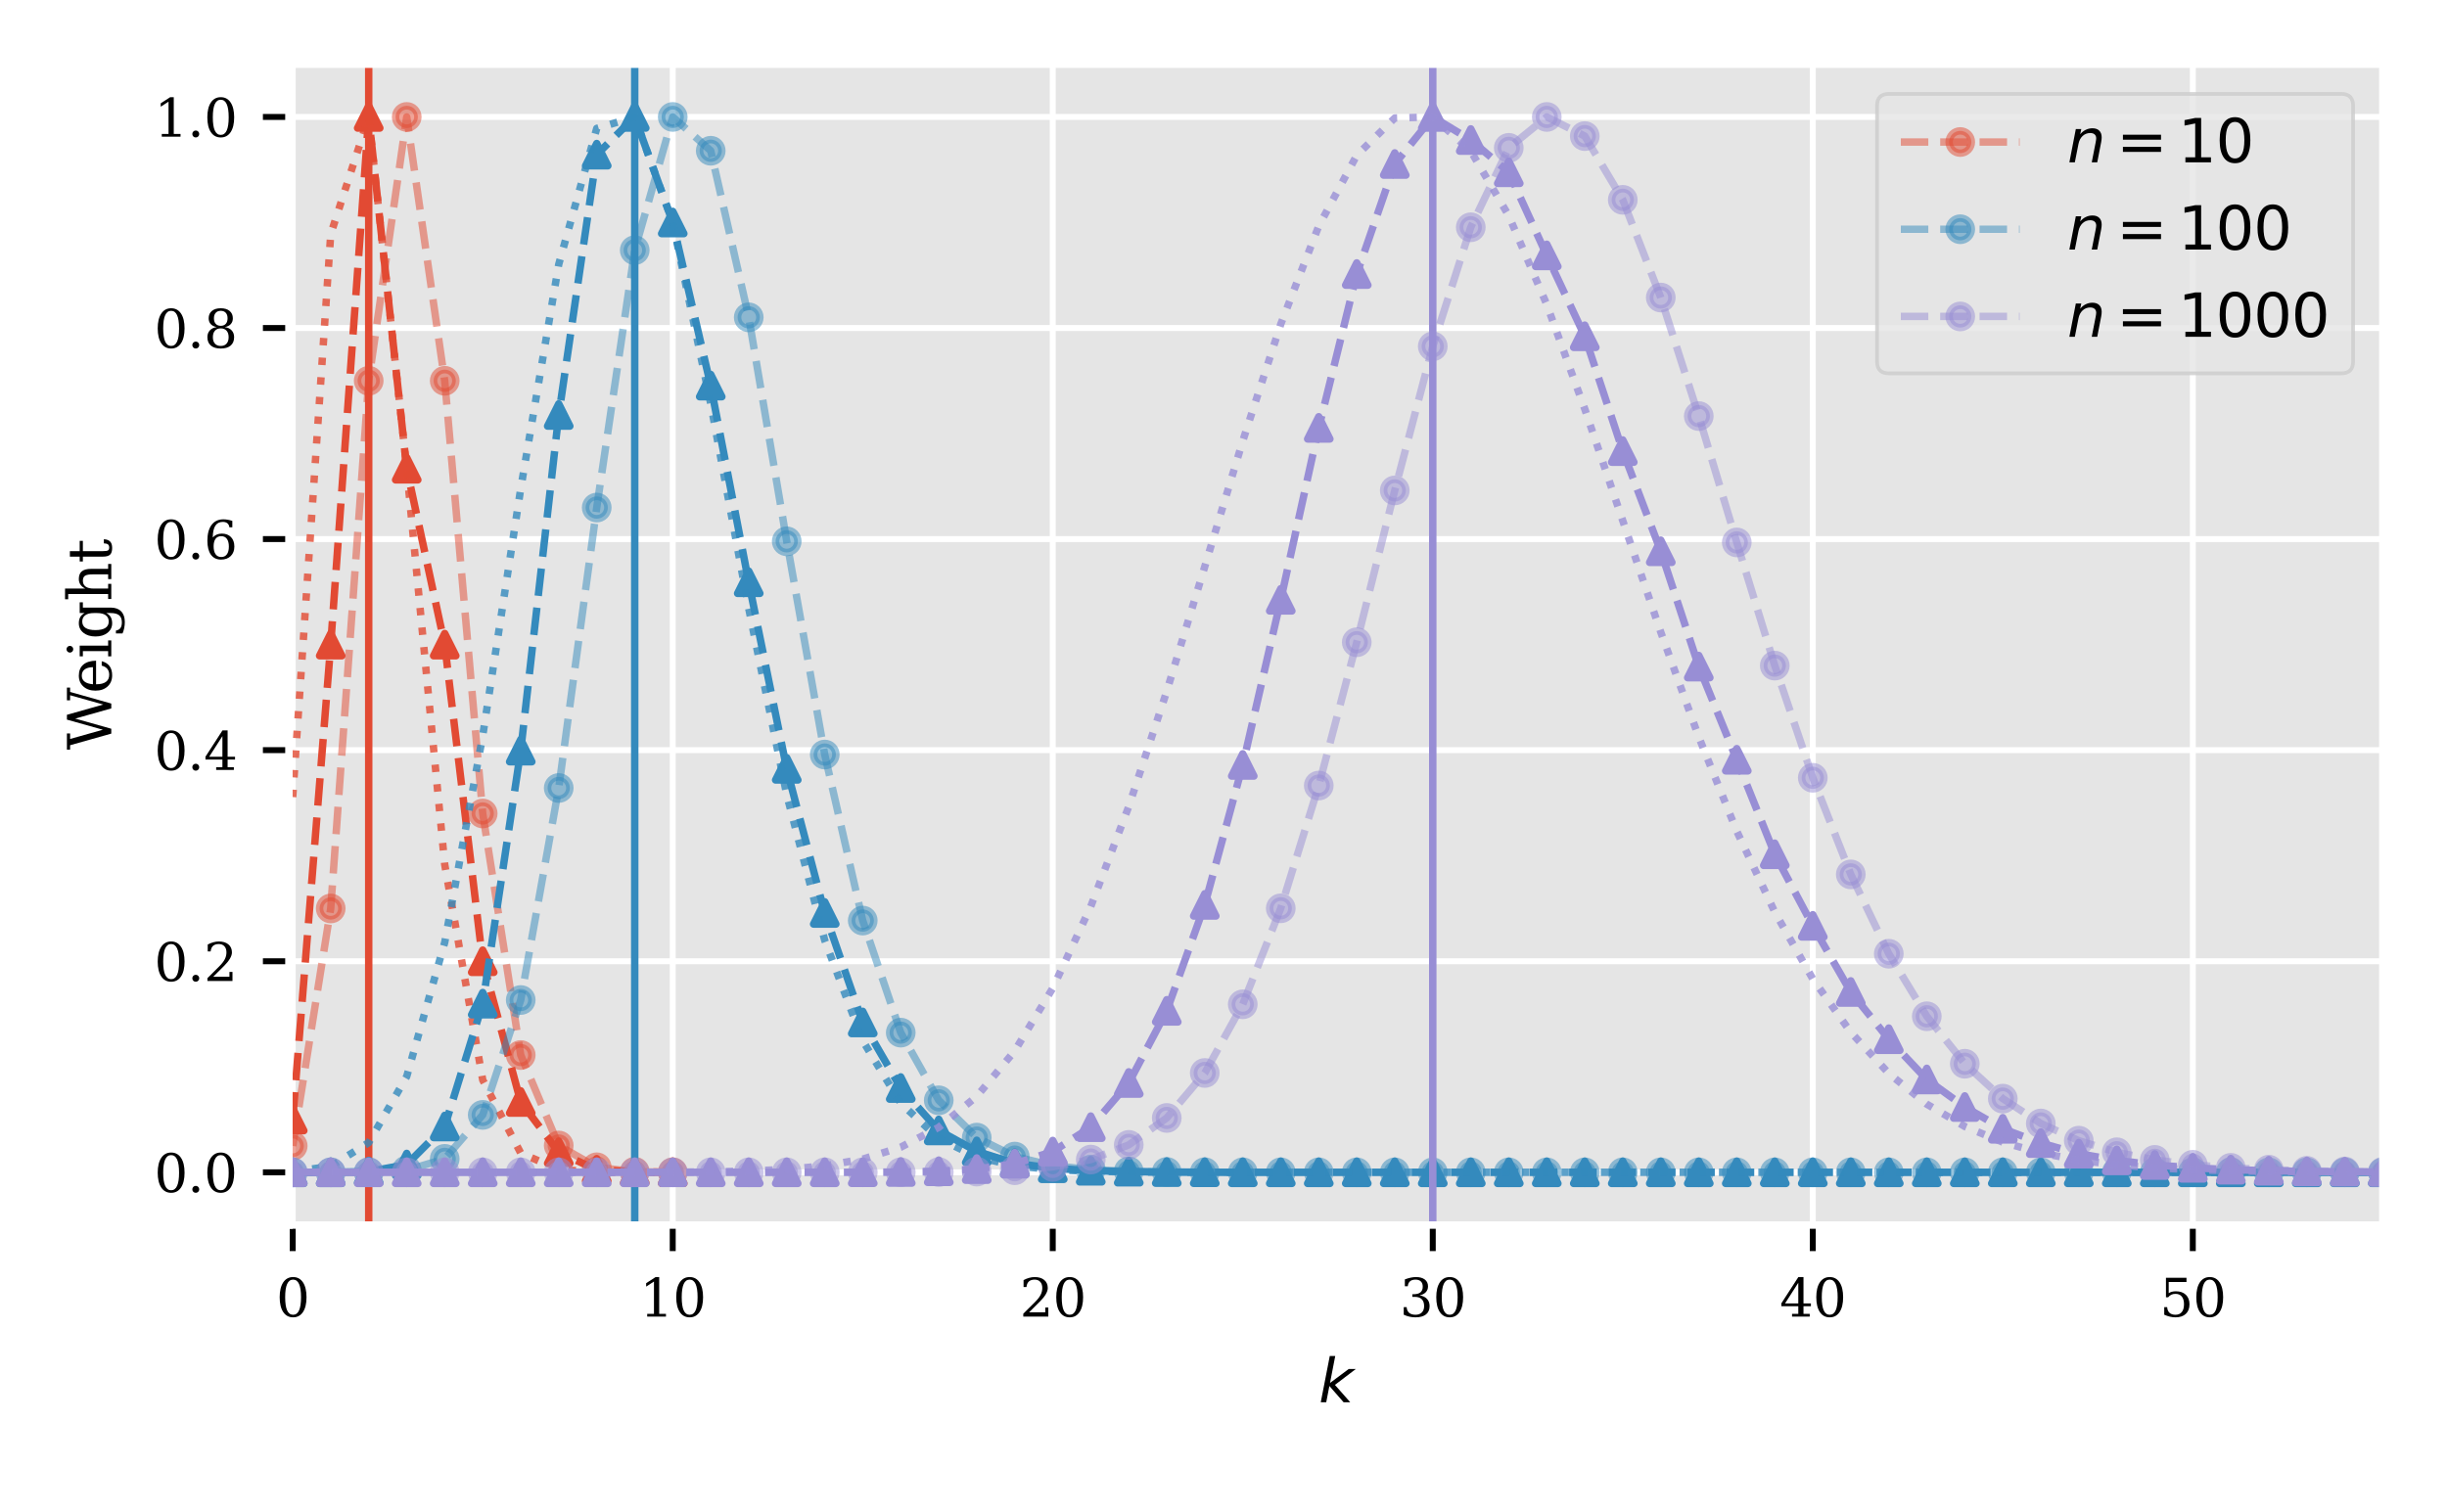 <?xml version="1.0" encoding="utf-8" standalone="no"?>
<!DOCTYPE svg PUBLIC "-//W3C//DTD SVG 1.1//EN"
  "http://www.w3.org/Graphics/SVG/1.1/DTD/svg11.dtd">
<svg xmlns:xlink="http://www.w3.org/1999/xlink" width="329.386pt" height="203.572pt" viewBox="0 0 329.386 203.572" xmlns="http://www.w3.org/2000/svg" version="1.1">
 <defs>
  <style type="text/css">*{stroke-linejoin: round; stroke-linecap: butt}</style>
 </defs>
 <g id="figure_1">
  <g id="patch_1">
   <path d="M 0 203.572 
L 329.386 203.572 
L 329.386 0 
L 0 0 
z
" style="fill: #ffffff"/>
  </g>
  <g id="axes_1">
   <g id="patch_2">
    <path d="M 38.89 164.932 
L 320.746 164.932 
L 320.746 8.64 
L 38.89 8.64 
z
" style="fill: #e5e5e5"/>
   </g>
   <g id="matplotlib.axis_1">
    <g id="xtick_1">
     <g id="line2d_1">
      <path d="M 39.402 164.932 
L 39.402 8.64 
" clip-path="url(#p575d506c02)" style="fill: none; stroke: #ffffff; stroke-width: 0.8; stroke-linecap: square"/>
     </g>
     <g id="line2d_2">
      <defs>
       <path id="m170e53f018" d="M 0 0 
L 0 3.5 
" style="stroke: #000000; stroke-width: 0.8"/>
      </defs>
      <g>
       <use xlink:href="#m170e53f018" x="39.402" y="164.932" style="stroke: #000000; stroke-width: 0.8"/>
      </g>
     </g>
     <g id="text_1">
      <!-- 0 -->
      <g transform="translate(37.175 177.251)scale(0.07 -0.07)">
       <defs>
        <path id="DejaVuSerif-30" d="M 2034 219 
Q 2513 219 2750 744 
Q 2988 1269 2988 2328 
Q 2988 3391 2750 3916 
Q 2513 4441 2034 4441 
Q 1556 4441 1318 3916 
Q 1081 3391 1081 2328 
Q 1081 1269 1318 744 
Q 1556 219 2034 219 
z
M 2034 -91 
Q 1275 -91 848 546 
Q 422 1184 422 2328 
Q 422 3475 848 4112 
Q 1275 4750 2034 4750 
Q 2797 4750 3222 4112 
Q 3647 3475 3647 2328 
Q 3647 1184 3222 546 
Q 2797 -91 2034 -91 
z
" transform="scale(0.016)"/>
       </defs>
       <use xlink:href="#DejaVuSerif-30"/>
      </g>
     </g>
    </g>
    <g id="xtick_2">
     <g id="line2d_3">
      <path d="M 90.555 164.932 
L 90.555 8.64 
" clip-path="url(#p575d506c02)" style="fill: none; stroke: #ffffff; stroke-width: 0.8; stroke-linecap: square"/>
     </g>
     <g id="line2d_4">
      <g>
       <use xlink:href="#m170e53f018" x="90.555" y="164.932" style="stroke: #000000; stroke-width: 0.8"/>
      </g>
     </g>
     <g id="text_2">
      <!-- 10 -->
      <g transform="translate(86.101 177.251)scale(0.07 -0.07)">
       <defs>
        <path id="DejaVuSerif-31" d="M 909 0 
L 909 331 
L 1722 331 
L 1722 4213 
L 781 3603 
L 781 4013 
L 1919 4750 
L 2350 4750 
L 2350 331 
L 3163 331 
L 3163 0 
L 909 0 
z
" transform="scale(0.016)"/>
       </defs>
       <use xlink:href="#DejaVuSerif-31"/>
       <use xlink:href="#DejaVuSerif-30" x="63.623"/>
      </g>
     </g>
    </g>
    <g id="xtick_3">
     <g id="line2d_5">
      <path d="M 141.709 164.932 
L 141.709 8.64 
" clip-path="url(#p575d506c02)" style="fill: none; stroke: #ffffff; stroke-width: 0.8; stroke-linecap: square"/>
     </g>
     <g id="line2d_6">
      <g>
       <use xlink:href="#m170e53f018" x="141.709" y="164.932" style="stroke: #000000; stroke-width: 0.8"/>
      </g>
     </g>
     <g id="text_3">
      <!-- 20 -->
      <g transform="translate(137.255 177.251)scale(0.07 -0.07)">
       <defs>
        <path id="DejaVuSerif-32" d="M 819 3553 
L 469 3553 
L 469 4384 
Q 803 4563 1142 4656 
Q 1481 4750 1806 4750 
Q 2534 4750 2956 4397 
Q 3378 4044 3378 3438 
Q 3378 2753 2422 1800 
Q 2347 1728 2309 1691 
L 1131 513 
L 3078 513 
L 3078 1088 
L 3444 1088 
L 3444 0 
L 434 0 
L 434 341 
L 1850 1753 
Q 2319 2222 2519 2614 
Q 2719 3006 2719 3438 
Q 2719 3909 2473 4175 
Q 2228 4441 1797 4441 
Q 1350 4441 1106 4219 
Q 863 3997 819 3553 
z
" transform="scale(0.016)"/>
       </defs>
       <use xlink:href="#DejaVuSerif-32"/>
       <use xlink:href="#DejaVuSerif-30" x="63.623"/>
      </g>
     </g>
    </g>
    <g id="xtick_4">
     <g id="line2d_7">
      <path d="M 192.862 164.932 
L 192.862 8.64 
" clip-path="url(#p575d506c02)" style="fill: none; stroke: #ffffff; stroke-width: 0.8; stroke-linecap: square"/>
     </g>
     <g id="line2d_8">
      <g>
       <use xlink:href="#m170e53f018" x="192.862" y="164.932" style="stroke: #000000; stroke-width: 0.8"/>
      </g>
     </g>
     <g id="text_4">
      <!-- 30 -->
      <g transform="translate(188.408 177.251)scale(0.07 -0.07)">
       <defs>
        <path id="DejaVuSerif-33" d="M 622 4469 
Q 988 4606 1323 4678 
Q 1659 4750 1953 4750 
Q 2638 4750 3022 4454 
Q 3406 4159 3406 3634 
Q 3406 3213 3140 2930 
Q 2875 2647 2388 2547 
Q 2963 2466 3280 2130 
Q 3597 1794 3597 1259 
Q 3597 606 3158 257 
Q 2719 -91 1894 -91 
Q 1528 -91 1179 -12 
Q 831 66 488 225 
L 488 1131 
L 838 1131 
Q 869 681 1141 450 
Q 1413 219 1906 219 
Q 2384 219 2661 495 
Q 2938 772 2938 1253 
Q 2938 1803 2653 2086 
Q 2369 2369 1819 2369 
L 1522 2369 
L 1522 2688 
L 1678 2688 
Q 2225 2688 2498 2914 
Q 2772 3141 2772 3597 
Q 2772 4006 2547 4223 
Q 2322 4441 1900 4441 
Q 1478 4441 1245 4241 
Q 1013 4041 972 3647 
L 622 3647 
L 622 4469 
z
" transform="scale(0.016)"/>
       </defs>
       <use xlink:href="#DejaVuSerif-33"/>
       <use xlink:href="#DejaVuSerif-30" x="63.623"/>
      </g>
     </g>
    </g>
    <g id="xtick_5">
     <g id="line2d_9">
      <path d="M 244.016 164.932 
L 244.016 8.64 
" clip-path="url(#p575d506c02)" style="fill: none; stroke: #ffffff; stroke-width: 0.8; stroke-linecap: square"/>
     </g>
     <g id="line2d_10">
      <g>
       <use xlink:href="#m170e53f018" x="244.016" y="164.932" style="stroke: #000000; stroke-width: 0.8"/>
      </g>
     </g>
     <g id="text_5">
      <!-- 40 -->
      <g transform="translate(239.562 177.251)scale(0.07 -0.07)">
       <defs>
        <path id="DejaVuSerif-34" d="M 2234 1581 
L 2234 4063 
L 641 1581 
L 2234 1581 
z
M 3609 0 
L 1484 0 
L 1484 331 
L 2234 331 
L 2234 1247 
L 197 1247 
L 197 1588 
L 2241 4750 
L 2859 4750 
L 2859 1581 
L 3750 1581 
L 3750 1247 
L 2859 1247 
L 2859 331 
L 3609 331 
L 3609 0 
z
" transform="scale(0.016)"/>
       </defs>
       <use xlink:href="#DejaVuSerif-34"/>
       <use xlink:href="#DejaVuSerif-30" x="63.623"/>
      </g>
     </g>
    </g>
    <g id="xtick_6">
     <g id="line2d_11">
      <path d="M 295.169 164.932 
L 295.169 8.64 
" clip-path="url(#p575d506c02)" style="fill: none; stroke: #ffffff; stroke-width: 0.8; stroke-linecap: square"/>
     </g>
     <g id="line2d_12">
      <g>
       <use xlink:href="#m170e53f018" x="295.169" y="164.932" style="stroke: #000000; stroke-width: 0.8"/>
      </g>
     </g>
     <g id="text_6">
      <!-- 50 -->
      <g transform="translate(290.715 177.251)scale(0.07 -0.07)">
       <defs>
        <path id="DejaVuSerif-35" d="M 3219 4666 
L 3219 4153 
L 1081 4153 
L 1081 2816 
Q 1244 2928 1461 2984 
Q 1678 3041 1947 3041 
Q 2703 3041 3140 2622 
Q 3578 2203 3578 1478 
Q 3578 738 3136 323 
Q 2694 -91 1894 -91 
Q 1572 -91 1234 -12 
Q 897 66 544 225 
L 544 1131 
L 897 1131 
Q 925 688 1179 453 
Q 1434 219 1894 219 
Q 2388 219 2653 544 
Q 2919 869 2919 1478 
Q 2919 2084 2655 2407 
Q 2391 2731 1894 2731 
Q 1613 2731 1398 2631 
Q 1184 2531 1019 2322 
L 750 2322 
L 750 4666 
L 3219 4666 
z
" transform="scale(0.016)"/>
       </defs>
       <use xlink:href="#DejaVuSerif-35"/>
       <use xlink:href="#DejaVuSerif-30" x="63.623"/>
      </g>
     </g>
    </g>
    <g id="text_7">
     <!-- $k$ -->
     <g transform="translate(177.498 188.785)scale(0.08 -0.08)">
      <defs>
       <path id="DejaVuSans-Oblique-6b" d="M 1172 4863 
L 1747 4863 
L 1197 2028 
L 3169 3500 
L 3916 3500 
L 1716 1825 
L 3322 0 
L 2625 0 
L 1131 1709 
L 800 0 
L 225 0 
L 1172 4863 
z
" transform="scale(0.016)"/>
      </defs>
      <use xlink:href="#DejaVuSans-Oblique-6b" transform="translate(0 0.016)"/>
     </g>
    </g>
   </g>
   <g id="matplotlib.axis_2">
    <g id="ytick_1">
     <g id="line2d_13">
      <path d="M 38.89 157.828 
L 320.746 157.828 
" clip-path="url(#p575d506c02)" style="fill: none; stroke: #ffffff; stroke-width: 0.8; stroke-linecap: square"/>
     </g>
     <g id="line2d_14">
      <defs>
       <path id="m872e3af436" d="M 0 0 
L -3.5 0 
" style="stroke: #000000; stroke-width: 0.8"/>
      </defs>
      <g>
       <use xlink:href="#m872e3af436" x="38.89" y="157.828" style="stroke: #000000; stroke-width: 0.8"/>
      </g>
     </g>
     <g id="text_8">
      <!-- 0.0 -->
      <g transform="translate(20.758 160.487)scale(0.07 -0.07)">
       <defs>
        <path id="DejaVuSerif-2e" d="M 603 325 
Q 603 500 722 622 
Q 841 744 1019 744 
Q 1191 744 1312 622 
Q 1434 500 1434 325 
Q 1434 153 1312 31 
Q 1191 -91 1019 -91 
Q 841 -91 722 29 
Q 603 150 603 325 
z
" transform="scale(0.016)"/>
       </defs>
       <use xlink:href="#DejaVuSerif-30"/>
       <use xlink:href="#DejaVuSerif-2e" x="63.623"/>
       <use xlink:href="#DejaVuSerif-30" x="95.41"/>
      </g>
     </g>
    </g>
    <g id="ytick_2">
     <g id="line2d_15">
      <path d="M 38.89 129.411 
L 320.746 129.411 
" clip-path="url(#p575d506c02)" style="fill: none; stroke: #ffffff; stroke-width: 0.8; stroke-linecap: square"/>
     </g>
     <g id="line2d_16">
      <g>
       <use xlink:href="#m872e3af436" x="38.89" y="129.411" style="stroke: #000000; stroke-width: 0.8"/>
      </g>
     </g>
     <g id="text_9">
      <!-- 0.2 -->
      <g transform="translate(20.758 132.07)scale(0.07 -0.07)">
       <use xlink:href="#DejaVuSerif-30"/>
       <use xlink:href="#DejaVuSerif-2e" x="63.623"/>
       <use xlink:href="#DejaVuSerif-32" x="95.41"/>
      </g>
     </g>
    </g>
    <g id="ytick_3">
     <g id="line2d_17">
      <path d="M 38.89 100.994 
L 320.746 100.994 
" clip-path="url(#p575d506c02)" style="fill: none; stroke: #ffffff; stroke-width: 0.8; stroke-linecap: square"/>
     </g>
     <g id="line2d_18">
      <g>
       <use xlink:href="#m872e3af436" x="38.89" y="100.994" style="stroke: #000000; stroke-width: 0.8"/>
      </g>
     </g>
     <g id="text_10">
      <!-- 0.4 -->
      <g transform="translate(20.758 103.654)scale(0.07 -0.07)">
       <use xlink:href="#DejaVuSerif-30"/>
       <use xlink:href="#DejaVuSerif-2e" x="63.623"/>
       <use xlink:href="#DejaVuSerif-34" x="95.41"/>
      </g>
     </g>
    </g>
    <g id="ytick_4">
     <g id="line2d_19">
      <path d="M 38.89 72.578 
L 320.746 72.578 
" clip-path="url(#p575d506c02)" style="fill: none; stroke: #ffffff; stroke-width: 0.8; stroke-linecap: square"/>
     </g>
     <g id="line2d_20">
      <g>
       <use xlink:href="#m872e3af436" x="38.89" y="72.578" style="stroke: #000000; stroke-width: 0.8"/>
      </g>
     </g>
     <g id="text_11">
      <!-- 0.6 -->
      <g transform="translate(20.758 75.237)scale(0.07 -0.07)">
       <defs>
        <path id="DejaVuSerif-36" d="M 2094 219 
Q 2534 219 2771 542 
Q 3009 866 3009 1472 
Q 3009 2078 2771 2401 
Q 2534 2725 2094 2725 
Q 1647 2725 1412 2412 
Q 1178 2100 1178 1509 
Q 1178 888 1415 553 
Q 1653 219 2094 219 
z
M 1075 2569 
Q 1288 2803 1556 2918 
Q 1825 3034 2163 3034 
Q 2859 3034 3264 2615 
Q 3669 2197 3669 1472 
Q 3669 763 3233 336 
Q 2797 -91 2069 -91 
Q 1278 -91 853 498 
Q 428 1088 428 2181 
Q 428 3406 931 4078 
Q 1434 4750 2350 4750 
Q 2597 4750 2869 4703 
Q 3141 4656 3425 4563 
L 3425 3794 
L 3072 3794 
Q 3034 4109 2831 4275 
Q 2628 4441 2284 4441 
Q 1678 4441 1381 3981 
Q 1084 3522 1075 2569 
z
" transform="scale(0.016)"/>
       </defs>
       <use xlink:href="#DejaVuSerif-30"/>
       <use xlink:href="#DejaVuSerif-2e" x="63.623"/>
       <use xlink:href="#DejaVuSerif-36" x="95.41"/>
      </g>
     </g>
    </g>
    <g id="ytick_5">
     <g id="line2d_21">
      <path d="M 38.89 44.161 
L 320.746 44.161 
" clip-path="url(#p575d506c02)" style="fill: none; stroke: #ffffff; stroke-width: 0.8; stroke-linecap: square"/>
     </g>
     <g id="line2d_22">
      <g>
       <use xlink:href="#m872e3af436" x="38.89" y="44.161" style="stroke: #000000; stroke-width: 0.8"/>
      </g>
     </g>
     <g id="text_12">
      <!-- 0.8 -->
      <g transform="translate(20.758 46.82)scale(0.07 -0.07)">
       <defs>
        <path id="DejaVuSerif-38" d="M 2981 1275 
Q 2981 1775 2732 2051 
Q 2484 2328 2034 2328 
Q 1584 2328 1336 2051 
Q 1088 1775 1088 1275 
Q 1088 772 1336 495 
Q 1584 219 2034 219 
Q 2484 219 2732 495 
Q 2981 772 2981 1275 
z
M 2853 3541 
Q 2853 3966 2637 4203 
Q 2422 4441 2034 4441 
Q 1650 4441 1433 4203 
Q 1216 3966 1216 3541 
Q 1216 3113 1433 2875 
Q 1650 2638 2034 2638 
Q 2422 2638 2637 2875 
Q 2853 3113 2853 3541 
z
M 2516 2484 
Q 3047 2413 3344 2092 
Q 3641 1772 3641 1275 
Q 3641 619 3225 264 
Q 2809 -91 2034 -91 
Q 1263 -91 845 264 
Q 428 619 428 1275 
Q 428 1772 725 2092 
Q 1022 2413 1556 2484 
Q 1084 2569 832 2842 
Q 581 3116 581 3541 
Q 581 4103 968 4426 
Q 1356 4750 2034 4750 
Q 2713 4750 3100 4426 
Q 3488 4103 3488 3541 
Q 3488 3116 3236 2842 
Q 2984 2569 2516 2484 
z
" transform="scale(0.016)"/>
       </defs>
       <use xlink:href="#DejaVuSerif-30"/>
       <use xlink:href="#DejaVuSerif-2e" x="63.623"/>
       <use xlink:href="#DejaVuSerif-38" x="95.41"/>
      </g>
     </g>
    </g>
    <g id="ytick_6">
     <g id="line2d_23">
      <path d="M 38.89 15.744 
L 320.746 15.744 
" clip-path="url(#p575d506c02)" style="fill: none; stroke: #ffffff; stroke-width: 0.8; stroke-linecap: square"/>
     </g>
     <g id="line2d_24">
      <g>
       <use xlink:href="#m872e3af436" x="38.89" y="15.744" style="stroke: #000000; stroke-width: 0.8"/>
      </g>
     </g>
     <g id="text_13">
      <!-- 1.0 -->
      <g transform="translate(20.758 18.404)scale(0.07 -0.07)">
       <use xlink:href="#DejaVuSerif-31"/>
       <use xlink:href="#DejaVuSerif-2e" x="63.623"/>
       <use xlink:href="#DejaVuSerif-30" x="95.41"/>
      </g>
     </g>
    </g>
    <g id="text_14">
     <!-- Weight -->
     <g transform="translate(14.98 100.963)rotate(-90)scale(0.08 -0.08)">
      <defs>
       <path id="DejaVuSerif-57" d="M 4878 0 
L 4366 0 
L 3297 3794 
L 2228 0 
L 1716 0 
L 494 4331 
L 31 4331 
L 31 4666 
L 1734 4666 
L 1734 4331 
L 1153 4331 
L 2125 884 
L 3188 4666 
L 3694 4666 
L 4775 844 
L 5753 4331 
L 5216 4331 
L 5216 4666 
L 6559 4666 
L 6559 4331 
L 6100 4331 
L 4878 0 
z
" transform="scale(0.016)"/>
       <path id="DejaVuSerif-65" d="M 3469 1600 
L 991 1600 
L 991 1575 
Q 991 903 1244 561 
Q 1497 219 1991 219 
Q 2369 219 2611 417 
Q 2853 616 2950 1006 
L 3413 1006 
Q 3275 459 2904 184 
Q 2534 -91 1931 -91 
Q 1203 -91 761 389 
Q 319 869 319 1663 
Q 319 2450 753 2931 
Q 1188 3413 1894 3413 
Q 2647 3413 3050 2948 
Q 3453 2484 3469 1600 
z
M 2791 1931 
Q 2772 2513 2545 2808 
Q 2319 3103 1894 3103 
Q 1497 3103 1269 2806 
Q 1041 2509 991 1931 
L 2791 1931 
z
" transform="scale(0.016)"/>
       <path id="DejaVuSerif-69" d="M 622 4353 
Q 622 4497 726 4603 
Q 831 4709 978 4709 
Q 1122 4709 1226 4603 
Q 1331 4497 1331 4353 
Q 1331 4206 1228 4103 
Q 1125 4000 978 4000 
Q 831 4000 726 4103 
Q 622 4206 622 4353 
z
M 1356 331 
L 1900 331 
L 1900 0 
L 231 0 
L 231 331 
L 781 331 
L 781 2988 
L 231 2988 
L 231 3322 
L 1356 3322 
L 1356 331 
z
" transform="scale(0.016)"/>
       <path id="DejaVuSerif-67" d="M 3359 2988 
L 3359 72 
Q 3359 -644 2965 -1033 
Q 2572 -1422 1844 -1422 
Q 1516 -1422 1216 -1362 
Q 916 -1303 641 -1184 
L 641 -488 
L 941 -488 
Q 997 -813 1206 -963 
Q 1416 -1113 1806 -1113 
Q 2313 -1113 2548 -827 
Q 2784 -541 2784 72 
L 2784 519 
Q 2616 206 2355 57 
Q 2094 -91 1709 -91 
Q 1097 -91 708 395 
Q 319 881 319 1663 
Q 319 2444 706 2928 
Q 1094 3413 1709 3413 
Q 2094 3413 2355 3264 
Q 2616 3116 2784 2803 
L 2784 3322 
L 3909 3322 
L 3909 2988 
L 3359 2988 
z
M 2784 1825 
Q 2784 2422 2554 2737 
Q 2325 3053 1888 3053 
Q 1444 3053 1217 2703 
Q 991 2353 991 1663 
Q 991 975 1217 622 
Q 1444 269 1888 269 
Q 2325 269 2554 583 
Q 2784 897 2784 1497 
L 2784 1825 
z
" transform="scale(0.016)"/>
       <path id="DejaVuSerif-68" d="M 263 0 
L 263 331 
L 781 331 
L 781 4531 
L 231 4531 
L 231 4863 
L 1356 4863 
L 1356 2731 
Q 1516 3069 1770 3241 
Q 2025 3413 2363 3413 
Q 2913 3413 3172 3097 
Q 3431 2781 3431 2113 
L 3431 331 
L 3944 331 
L 3944 0 
L 2356 0 
L 2356 331 
L 2853 331 
L 2853 1931 
Q 2853 2541 2704 2764 
Q 2556 2988 2175 2988 
Q 1775 2988 1565 2697 
Q 1356 2406 1356 1850 
L 1356 331 
L 1856 331 
L 1856 0 
L 263 0 
z
" transform="scale(0.016)"/>
       <path id="DejaVuSerif-74" d="M 691 2988 
L 184 2988 
L 184 3322 
L 691 3322 
L 691 4353 
L 1269 4353 
L 1269 3322 
L 2350 3322 
L 2350 2988 
L 1269 2988 
L 1269 878 
Q 1269 456 1350 337 
Q 1431 219 1650 219 
Q 1875 219 1978 351 
Q 2081 484 2088 781 
L 2522 781 
Q 2497 328 2275 118 
Q 2053 -91 1600 -91 
Q 1103 -91 897 129 
Q 691 350 691 878 
L 691 2988 
z
" transform="scale(0.016)"/>
      </defs>
      <use xlink:href="#DejaVuSerif-57"/>
      <use xlink:href="#DejaVuSerif-65" x="94.658"/>
      <use xlink:href="#DejaVuSerif-69" x="153.838"/>
      <use xlink:href="#DejaVuSerif-67" x="185.82"/>
      <use xlink:href="#DejaVuSerif-68" x="249.834"/>
      <use xlink:href="#DejaVuSerif-74" x="314.238"/>
     </g>
    </g>
   </g>
   <g id="line2d_25">
    <path d="M 39.402 154.275 
L 44.517 122.307 
L 49.632 51.265 
L 54.748 15.744 
L 59.863 51.265 
L 64.978 109.519 
L 70.094 142.04 
L 75.209 154.219 
L 80.324 157.151 
L 85.44 157.752 
L 90.555 157.82 
" clip-path="url(#p575d506c02)" style="fill: none; stroke-dasharray: 3.7,1.6; stroke-dashoffset: 0; stroke: #e24a33; stroke-opacity: 0.5"/>
    <defs>
     <path id="m1f580a8631" d="M 0 1.5 
C 0.398 1.5 0.779 1.342 1.061 1.061 
C 1.342 0.779 1.5 0.398 1.5 0 
C 1.5 -0.398 1.342 -0.779 1.061 -1.061 
C 0.779 -1.342 0.398 -1.5 0 -1.5 
C -0.398 -1.5 -0.779 -1.342 -1.061 -1.061 
C -1.342 -0.779 -1.5 -0.398 -1.5 0 
C -1.5 0.398 -1.342 0.779 -1.061 1.061 
C -0.779 1.342 -0.398 1.5 0 1.5 
z
" style="stroke: #e24a33; stroke-opacity: 0.5"/>
    </defs>
    <g clip-path="url(#p575d506c02)">
     <use xlink:href="#m1f580a8631" x="39.402" y="154.275" style="fill: #e24a33; fill-opacity: 0.5; stroke: #e24a33; stroke-opacity: 0.5"/>
     <use xlink:href="#m1f580a8631" x="44.517" y="122.307" style="fill: #e24a33; fill-opacity: 0.5; stroke: #e24a33; stroke-opacity: 0.5"/>
     <use xlink:href="#m1f580a8631" x="49.632" y="51.265" style="fill: #e24a33; fill-opacity: 0.5; stroke: #e24a33; stroke-opacity: 0.5"/>
     <use xlink:href="#m1f580a8631" x="54.748" y="15.744" style="fill: #e24a33; fill-opacity: 0.5; stroke: #e24a33; stroke-opacity: 0.5"/>
     <use xlink:href="#m1f580a8631" x="59.863" y="51.265" style="fill: #e24a33; fill-opacity: 0.5; stroke: #e24a33; stroke-opacity: 0.5"/>
     <use xlink:href="#m1f580a8631" x="64.978" y="109.519" style="fill: #e24a33; fill-opacity: 0.5; stroke: #e24a33; stroke-opacity: 0.5"/>
     <use xlink:href="#m1f580a8631" x="70.094" y="142.04" style="fill: #e24a33; fill-opacity: 0.5; stroke: #e24a33; stroke-opacity: 0.5"/>
     <use xlink:href="#m1f580a8631" x="75.209" y="154.219" style="fill: #e24a33; fill-opacity: 0.5; stroke: #e24a33; stroke-opacity: 0.5"/>
     <use xlink:href="#m1f580a8631" x="80.324" y="157.151" style="fill: #e24a33; fill-opacity: 0.5; stroke: #e24a33; stroke-opacity: 0.5"/>
     <use xlink:href="#m1f580a8631" x="85.44" y="157.752" style="fill: #e24a33; fill-opacity: 0.5; stroke: #e24a33; stroke-opacity: 0.5"/>
     <use xlink:href="#m1f580a8631" x="90.555" y="157.82" style="fill: #e24a33; fill-opacity: 0.5; stroke: #e24a33; stroke-opacity: 0.5"/>
    </g>
   </g>
   <g id="line2d_26">
    <path d="M 39.402 150.723 
L 44.517 86.786 
L 49.632 15.744 
L 54.748 63.105 
L 59.863 86.786 
L 64.978 129.411 
L 70.094 148.355 
L 75.209 155.121 
L 80.324 157.489 
L 85.44 157.752 
L 90.555 157.82 
" clip-path="url(#p575d506c02)" style="fill: none; stroke-dasharray: 3.7,1.6; stroke-dashoffset: 0; stroke: #e24a33"/>
    <defs>
     <path id="m0d607c4265" d="M 0 -1.5 
L -1.5 1.5 
L 1.5 1.5 
z
" style="stroke: #e24a33; stroke-linejoin: miter"/>
    </defs>
    <g clip-path="url(#p575d506c02)">
     <use xlink:href="#m0d607c4265" x="39.402" y="150.723" style="fill: #e24a33; stroke: #e24a33; stroke-linejoin: miter"/>
     <use xlink:href="#m0d607c4265" x="44.517" y="86.786" style="fill: #e24a33; stroke: #e24a33; stroke-linejoin: miter"/>
     <use xlink:href="#m0d607c4265" x="49.632" y="15.744" style="fill: #e24a33; stroke: #e24a33; stroke-linejoin: miter"/>
     <use xlink:href="#m0d607c4265" x="54.748" y="63.105" style="fill: #e24a33; stroke: #e24a33; stroke-linejoin: miter"/>
     <use xlink:href="#m0d607c4265" x="59.863" y="86.786" style="fill: #e24a33; stroke: #e24a33; stroke-linejoin: miter"/>
     <use xlink:href="#m0d607c4265" x="64.978" y="129.411" style="fill: #e24a33; stroke: #e24a33; stroke-linejoin: miter"/>
     <use xlink:href="#m0d607c4265" x="70.094" y="148.355" style="fill: #e24a33; stroke: #e24a33; stroke-linejoin: miter"/>
     <use xlink:href="#m0d607c4265" x="75.209" y="155.121" style="fill: #e24a33; stroke: #e24a33; stroke-linejoin: miter"/>
     <use xlink:href="#m0d607c4265" x="80.324" y="157.489" style="fill: #e24a33; stroke: #e24a33; stroke-linejoin: miter"/>
     <use xlink:href="#m0d607c4265" x="85.44" y="157.752" style="fill: #e24a33; stroke: #e24a33; stroke-linejoin: miter"/>
     <use xlink:href="#m0d607c4265" x="90.555" y="157.82" style="fill: #e24a33; stroke: #e24a33; stroke-linejoin: miter"/>
    </g>
   </g>
   <g id="line2d_27">
    <path d="M 49.632 164.932 
L 49.632 8.64 
" clip-path="url(#p575d506c02)" style="fill: none; stroke: #e24a33; stroke-linecap: square"/>
   </g>
   <g id="line2d_28">
    <path d="M 39.402 107.309 
L 44.517 31.531 
L 49.632 15.744 
L 54.748 63.105 
L 59.863 116.387 
L 64.978 145.395 
L 70.094 155.237 
L 75.209 157.458 
L 80.324 157.793 
L 85.44 157.826 
L 90.555 157.827 
" clip-path="url(#p575d506c02)" style="fill: none; stroke-dasharray: 1,1.65; stroke-dashoffset: 0; stroke: #e24a33; stroke-opacity: 0.8"/>
   </g>
   <g id="line2d_29">
    <path d="M 39.402 157.828 
L 44.517 157.827 
L 49.632 157.804 
L 54.748 157.553 
L 59.863 156.017 
L 64.978 150.098 
L 70.094 134.633 
L 75.209 106.088 
L 80.324 68.333 
L 85.44 33.683 
L 90.555 15.744 
L 95.67 20.296 
L 100.786 42.722 
L 105.901 72.877 
L 111.016 101.584 
L 116.132 123.937 
L 121.247 139.024 
L 126.363 148.135 
L 131.478 153.156 
L 136.593 155.711 
L 141.709 156.923 
L 146.824 157.462 
L 151.939 157.688 
L 157.055 157.777 
L 162.17 157.81 
L 167.285 157.822 
L 172.401 157.826 
L 177.516 157.827 
L 182.631 157.827 
L 187.747 157.827 
L 192.862 157.828 
L 197.977 157.828 
L 203.093 157.828 
L 208.208 157.828 
L 213.324 157.828 
L 218.439 157.828 
L 223.554 157.828 
L 228.67 157.828 
L 233.785 157.828 
L 238.9 157.828 
L 244.016 157.828 
L 249.131 157.828 
L 254.246 157.828 
L 259.362 157.828 
L 264.477 157.828 
L 269.592 157.828 
L 274.708 157.828 
L 279.823 157.828 
L 284.938 157.828 
L 290.054 157.828 
L 295.169 157.828 
L 300.285 157.828 
L 305.4 157.828 
L 310.515 157.828 
L 315.631 157.828 
L 320.746 157.828 
L 325.861 157.828 
L 330.386 157.828 
" clip-path="url(#p575d506c02)" style="fill: none; stroke-dasharray: 3.7,1.6; stroke-dashoffset: 0; stroke: #348abd; stroke-opacity: 0.5"/>
    <defs>
     <path id="m878c97d23d" d="M 0 1.5 
C 0.398 1.5 0.779 1.342 1.061 1.061 
C 1.342 0.779 1.5 0.398 1.5 0 
C 1.5 -0.398 1.342 -0.779 1.061 -1.061 
C 0.779 -1.342 0.398 -1.5 0 -1.5 
C -0.398 -1.5 -0.779 -1.342 -1.061 -1.061 
C -1.342 -0.779 -1.5 -0.398 -1.5 0 
C -1.5 0.398 -1.342 0.779 -1.061 1.061 
C -0.779 1.342 -0.398 1.5 0 1.5 
z
" style="stroke: #348abd; stroke-opacity: 0.5"/>
    </defs>
    <g clip-path="url(#p575d506c02)">
     <use xlink:href="#m878c97d23d" x="39.402" y="157.828" style="fill: #348abd; fill-opacity: 0.5; stroke: #348abd; stroke-opacity: 0.5"/>
     <use xlink:href="#m878c97d23d" x="44.517" y="157.827" style="fill: #348abd; fill-opacity: 0.5; stroke: #348abd; stroke-opacity: 0.5"/>
     <use xlink:href="#m878c97d23d" x="49.632" y="157.804" style="fill: #348abd; fill-opacity: 0.5; stroke: #348abd; stroke-opacity: 0.5"/>
     <use xlink:href="#m878c97d23d" x="54.748" y="157.553" style="fill: #348abd; fill-opacity: 0.5; stroke: #348abd; stroke-opacity: 0.5"/>
     <use xlink:href="#m878c97d23d" x="59.863" y="156.017" style="fill: #348abd; fill-opacity: 0.5; stroke: #348abd; stroke-opacity: 0.5"/>
     <use xlink:href="#m878c97d23d" x="64.978" y="150.098" style="fill: #348abd; fill-opacity: 0.5; stroke: #348abd; stroke-opacity: 0.5"/>
     <use xlink:href="#m878c97d23d" x="70.094" y="134.633" style="fill: #348abd; fill-opacity: 0.5; stroke: #348abd; stroke-opacity: 0.5"/>
     <use xlink:href="#m878c97d23d" x="75.209" y="106.088" style="fill: #348abd; fill-opacity: 0.5; stroke: #348abd; stroke-opacity: 0.5"/>
     <use xlink:href="#m878c97d23d" x="80.324" y="68.333" style="fill: #348abd; fill-opacity: 0.5; stroke: #348abd; stroke-opacity: 0.5"/>
     <use xlink:href="#m878c97d23d" x="85.44" y="33.683" style="fill: #348abd; fill-opacity: 0.5; stroke: #348abd; stroke-opacity: 0.5"/>
     <use xlink:href="#m878c97d23d" x="90.555" y="15.744" style="fill: #348abd; fill-opacity: 0.5; stroke: #348abd; stroke-opacity: 0.5"/>
     <use xlink:href="#m878c97d23d" x="95.67" y="20.296" style="fill: #348abd; fill-opacity: 0.5; stroke: #348abd; stroke-opacity: 0.5"/>
     <use xlink:href="#m878c97d23d" x="100.786" y="42.722" style="fill: #348abd; fill-opacity: 0.5; stroke: #348abd; stroke-opacity: 0.5"/>
     <use xlink:href="#m878c97d23d" x="105.901" y="72.877" style="fill: #348abd; fill-opacity: 0.5; stroke: #348abd; stroke-opacity: 0.5"/>
     <use xlink:href="#m878c97d23d" x="111.016" y="101.584" style="fill: #348abd; fill-opacity: 0.5; stroke: #348abd; stroke-opacity: 0.5"/>
     <use xlink:href="#m878c97d23d" x="116.132" y="123.937" style="fill: #348abd; fill-opacity: 0.5; stroke: #348abd; stroke-opacity: 0.5"/>
     <use xlink:href="#m878c97d23d" x="121.247" y="139.024" style="fill: #348abd; fill-opacity: 0.5; stroke: #348abd; stroke-opacity: 0.5"/>
     <use xlink:href="#m878c97d23d" x="126.363" y="148.135" style="fill: #348abd; fill-opacity: 0.5; stroke: #348abd; stroke-opacity: 0.5"/>
     <use xlink:href="#m878c97d23d" x="131.478" y="153.156" style="fill: #348abd; fill-opacity: 0.5; stroke: #348abd; stroke-opacity: 0.5"/>
     <use xlink:href="#m878c97d23d" x="136.593" y="155.711" style="fill: #348abd; fill-opacity: 0.5; stroke: #348abd; stroke-opacity: 0.5"/>
     <use xlink:href="#m878c97d23d" x="141.709" y="156.923" style="fill: #348abd; fill-opacity: 0.5; stroke: #348abd; stroke-opacity: 0.5"/>
     <use xlink:href="#m878c97d23d" x="146.824" y="157.462" style="fill: #348abd; fill-opacity: 0.5; stroke: #348abd; stroke-opacity: 0.5"/>
     <use xlink:href="#m878c97d23d" x="151.939" y="157.688" style="fill: #348abd; fill-opacity: 0.5; stroke: #348abd; stroke-opacity: 0.5"/>
     <use xlink:href="#m878c97d23d" x="157.055" y="157.777" style="fill: #348abd; fill-opacity: 0.5; stroke: #348abd; stroke-opacity: 0.5"/>
     <use xlink:href="#m878c97d23d" x="162.17" y="157.81" style="fill: #348abd; fill-opacity: 0.5; stroke: #348abd; stroke-opacity: 0.5"/>
     <use xlink:href="#m878c97d23d" x="167.285" y="157.822" style="fill: #348abd; fill-opacity: 0.5; stroke: #348abd; stroke-opacity: 0.5"/>
     <use xlink:href="#m878c97d23d" x="172.401" y="157.826" style="fill: #348abd; fill-opacity: 0.5; stroke: #348abd; stroke-opacity: 0.5"/>
     <use xlink:href="#m878c97d23d" x="177.516" y="157.827" style="fill: #348abd; fill-opacity: 0.5; stroke: #348abd; stroke-opacity: 0.5"/>
     <use xlink:href="#m878c97d23d" x="182.631" y="157.827" style="fill: #348abd; fill-opacity: 0.5; stroke: #348abd; stroke-opacity: 0.5"/>
     <use xlink:href="#m878c97d23d" x="187.747" y="157.827" style="fill: #348abd; fill-opacity: 0.5; stroke: #348abd; stroke-opacity: 0.5"/>
     <use xlink:href="#m878c97d23d" x="192.862" y="157.828" style="fill: #348abd; fill-opacity: 0.5; stroke: #348abd; stroke-opacity: 0.5"/>
     <use xlink:href="#m878c97d23d" x="197.977" y="157.828" style="fill: #348abd; fill-opacity: 0.5; stroke: #348abd; stroke-opacity: 0.5"/>
     <use xlink:href="#m878c97d23d" x="203.093" y="157.828" style="fill: #348abd; fill-opacity: 0.5; stroke: #348abd; stroke-opacity: 0.5"/>
     <use xlink:href="#m878c97d23d" x="208.208" y="157.828" style="fill: #348abd; fill-opacity: 0.5; stroke: #348abd; stroke-opacity: 0.5"/>
     <use xlink:href="#m878c97d23d" x="213.324" y="157.828" style="fill: #348abd; fill-opacity: 0.5; stroke: #348abd; stroke-opacity: 0.5"/>
     <use xlink:href="#m878c97d23d" x="218.439" y="157.828" style="fill: #348abd; fill-opacity: 0.5; stroke: #348abd; stroke-opacity: 0.5"/>
     <use xlink:href="#m878c97d23d" x="223.554" y="157.828" style="fill: #348abd; fill-opacity: 0.5; stroke: #348abd; stroke-opacity: 0.5"/>
     <use xlink:href="#m878c97d23d" x="228.67" y="157.828" style="fill: #348abd; fill-opacity: 0.5; stroke: #348abd; stroke-opacity: 0.5"/>
     <use xlink:href="#m878c97d23d" x="233.785" y="157.828" style="fill: #348abd; fill-opacity: 0.5; stroke: #348abd; stroke-opacity: 0.5"/>
     <use xlink:href="#m878c97d23d" x="238.9" y="157.828" style="fill: #348abd; fill-opacity: 0.5; stroke: #348abd; stroke-opacity: 0.5"/>
     <use xlink:href="#m878c97d23d" x="244.016" y="157.828" style="fill: #348abd; fill-opacity: 0.5; stroke: #348abd; stroke-opacity: 0.5"/>
     <use xlink:href="#m878c97d23d" x="249.131" y="157.828" style="fill: #348abd; fill-opacity: 0.5; stroke: #348abd; stroke-opacity: 0.5"/>
     <use xlink:href="#m878c97d23d" x="254.246" y="157.828" style="fill: #348abd; fill-opacity: 0.5; stroke: #348abd; stroke-opacity: 0.5"/>
     <use xlink:href="#m878c97d23d" x="259.362" y="157.828" style="fill: #348abd; fill-opacity: 0.5; stroke: #348abd; stroke-opacity: 0.5"/>
     <use xlink:href="#m878c97d23d" x="264.477" y="157.828" style="fill: #348abd; fill-opacity: 0.5; stroke: #348abd; stroke-opacity: 0.5"/>
     <use xlink:href="#m878c97d23d" x="269.592" y="157.828" style="fill: #348abd; fill-opacity: 0.5; stroke: #348abd; stroke-opacity: 0.5"/>
     <use xlink:href="#m878c97d23d" x="274.708" y="157.828" style="fill: #348abd; fill-opacity: 0.5; stroke: #348abd; stroke-opacity: 0.5"/>
     <use xlink:href="#m878c97d23d" x="279.823" y="157.828" style="fill: #348abd; fill-opacity: 0.5; stroke: #348abd; stroke-opacity: 0.5"/>
     <use xlink:href="#m878c97d23d" x="284.938" y="157.828" style="fill: #348abd; fill-opacity: 0.5; stroke: #348abd; stroke-opacity: 0.5"/>
     <use xlink:href="#m878c97d23d" x="290.054" y="157.828" style="fill: #348abd; fill-opacity: 0.5; stroke: #348abd; stroke-opacity: 0.5"/>
     <use xlink:href="#m878c97d23d" x="295.169" y="157.828" style="fill: #348abd; fill-opacity: 0.5; stroke: #348abd; stroke-opacity: 0.5"/>
     <use xlink:href="#m878c97d23d" x="300.285" y="157.828" style="fill: #348abd; fill-opacity: 0.5; stroke: #348abd; stroke-opacity: 0.5"/>
     <use xlink:href="#m878c97d23d" x="305.4" y="157.828" style="fill: #348abd; fill-opacity: 0.5; stroke: #348abd; stroke-opacity: 0.5"/>
     <use xlink:href="#m878c97d23d" x="310.515" y="157.828" style="fill: #348abd; fill-opacity: 0.5; stroke: #348abd; stroke-opacity: 0.5"/>
     <use xlink:href="#m878c97d23d" x="315.631" y="157.828" style="fill: #348abd; fill-opacity: 0.5; stroke: #348abd; stroke-opacity: 0.5"/>
     <use xlink:href="#m878c97d23d" x="320.746" y="157.828" style="fill: #348abd; fill-opacity: 0.5; stroke: #348abd; stroke-opacity: 0.5"/>
     <use xlink:href="#m878c97d23d" x="325.861" y="157.828" style="fill: #348abd; fill-opacity: 0.5; stroke: #348abd; stroke-opacity: 0.5"/>
     <use xlink:href="#m878c97d23d" x="330.977" y="157.828" style="fill: #348abd; fill-opacity: 0.5; stroke: #348abd; stroke-opacity: 0.5"/>
     <use xlink:href="#m878c97d23d" x="336.092" y="157.828" style="fill: #348abd; fill-opacity: 0.5; stroke: #348abd; stroke-opacity: 0.5"/>
     <use xlink:href="#m878c97d23d" x="341.207" y="157.828" style="fill: #348abd; fill-opacity: 0.5; stroke: #348abd; stroke-opacity: 0.5"/>
     <use xlink:href="#m878c97d23d" x="346.323" y="157.828" style="fill: #348abd; fill-opacity: 0.5; stroke: #348abd; stroke-opacity: 0.5"/>
     <use xlink:href="#m878c97d23d" x="351.438" y="157.828" style="fill: #348abd; fill-opacity: 0.5; stroke: #348abd; stroke-opacity: 0.5"/>
     <use xlink:href="#m878c97d23d" x="356.553" y="157.828" style="fill: #348abd; fill-opacity: 0.5; stroke: #348abd; stroke-opacity: 0.5"/>
     <use xlink:href="#m878c97d23d" x="361.669" y="157.828" style="fill: #348abd; fill-opacity: 0.5; stroke: #348abd; stroke-opacity: 0.5"/>
     <use xlink:href="#m878c97d23d" x="366.784" y="157.828" style="fill: #348abd; fill-opacity: 0.5; stroke: #348abd; stroke-opacity: 0.5"/>
     <use xlink:href="#m878c97d23d" x="371.899" y="157.828" style="fill: #348abd; fill-opacity: 0.5; stroke: #348abd; stroke-opacity: 0.5"/>
     <use xlink:href="#m878c97d23d" x="377.015" y="157.828" style="fill: #348abd; fill-opacity: 0.5; stroke: #348abd; stroke-opacity: 0.5"/>
     <use xlink:href="#m878c97d23d" x="382.13" y="157.828" style="fill: #348abd; fill-opacity: 0.5; stroke: #348abd; stroke-opacity: 0.5"/>
     <use xlink:href="#m878c97d23d" x="387.245" y="157.828" style="fill: #348abd; fill-opacity: 0.5; stroke: #348abd; stroke-opacity: 0.5"/>
     <use xlink:href="#m878c97d23d" x="392.361" y="157.828" style="fill: #348abd; fill-opacity: 0.5; stroke: #348abd; stroke-opacity: 0.5"/>
     <use xlink:href="#m878c97d23d" x="397.476" y="157.828" style="fill: #348abd; fill-opacity: 0.5; stroke: #348abd; stroke-opacity: 0.5"/>
     <use xlink:href="#m878c97d23d" x="402.592" y="157.828" style="fill: #348abd; fill-opacity: 0.5; stroke: #348abd; stroke-opacity: 0.5"/>
     <use xlink:href="#m878c97d23d" x="407.707" y="157.828" style="fill: #348abd; fill-opacity: 0.5; stroke: #348abd; stroke-opacity: 0.5"/>
     <use xlink:href="#m878c97d23d" x="412.822" y="157.828" style="fill: #348abd; fill-opacity: 0.5; stroke: #348abd; stroke-opacity: 0.5"/>
     <use xlink:href="#m878c97d23d" x="417.938" y="157.828" style="fill: #348abd; fill-opacity: 0.5; stroke: #348abd; stroke-opacity: 0.5"/>
     <use xlink:href="#m878c97d23d" x="423.053" y="157.828" style="fill: #348abd; fill-opacity: 0.5; stroke: #348abd; stroke-opacity: 0.5"/>
     <use xlink:href="#m878c97d23d" x="428.168" y="157.828" style="fill: #348abd; fill-opacity: 0.5; stroke: #348abd; stroke-opacity: 0.5"/>
     <use xlink:href="#m878c97d23d" x="433.284" y="157.828" style="fill: #348abd; fill-opacity: 0.5; stroke: #348abd; stroke-opacity: 0.5"/>
     <use xlink:href="#m878c97d23d" x="438.399" y="157.828" style="fill: #348abd; fill-opacity: 0.5; stroke: #348abd; stroke-opacity: 0.5"/>
     <use xlink:href="#m878c97d23d" x="443.514" y="157.828" style="fill: #348abd; fill-opacity: 0.5; stroke: #348abd; stroke-opacity: 0.5"/>
     <use xlink:href="#m878c97d23d" x="448.63" y="157.828" style="fill: #348abd; fill-opacity: 0.5; stroke: #348abd; stroke-opacity: 0.5"/>
     <use xlink:href="#m878c97d23d" x="453.745" y="157.828" style="fill: #348abd; fill-opacity: 0.5; stroke: #348abd; stroke-opacity: 0.5"/>
     <use xlink:href="#m878c97d23d" x="458.86" y="157.828" style="fill: #348abd; fill-opacity: 0.5; stroke: #348abd; stroke-opacity: 0.5"/>
     <use xlink:href="#m878c97d23d" x="463.976" y="157.828" style="fill: #348abd; fill-opacity: 0.5; stroke: #348abd; stroke-opacity: 0.5"/>
     <use xlink:href="#m878c97d23d" x="469.091" y="157.828" style="fill: #348abd; fill-opacity: 0.5; stroke: #348abd; stroke-opacity: 0.5"/>
     <use xlink:href="#m878c97d23d" x="474.206" y="157.828" style="fill: #348abd; fill-opacity: 0.5; stroke: #348abd; stroke-opacity: 0.5"/>
     <use xlink:href="#m878c97d23d" x="479.322" y="157.828" style="fill: #348abd; fill-opacity: 0.5; stroke: #348abd; stroke-opacity: 0.5"/>
     <use xlink:href="#m878c97d23d" x="484.437" y="157.828" style="fill: #348abd; fill-opacity: 0.5; stroke: #348abd; stroke-opacity: 0.5"/>
     <use xlink:href="#m878c97d23d" x="489.553" y="157.828" style="fill: #348abd; fill-opacity: 0.5; stroke: #348abd; stroke-opacity: 0.5"/>
     <use xlink:href="#m878c97d23d" x="494.668" y="157.828" style="fill: #348abd; fill-opacity: 0.5; stroke: #348abd; stroke-opacity: 0.5"/>
     <use xlink:href="#m878c97d23d" x="499.783" y="157.828" style="fill: #348abd; fill-opacity: 0.5; stroke: #348abd; stroke-opacity: 0.5"/>
     <use xlink:href="#m878c97d23d" x="504.899" y="157.828" style="fill: #348abd; fill-opacity: 0.5; stroke: #348abd; stroke-opacity: 0.5"/>
     <use xlink:href="#m878c97d23d" x="510.014" y="157.828" style="fill: #348abd; fill-opacity: 0.5; stroke: #348abd; stroke-opacity: 0.5"/>
     <use xlink:href="#m878c97d23d" x="515.129" y="157.828" style="fill: #348abd; fill-opacity: 0.5; stroke: #348abd; stroke-opacity: 0.5"/>
     <use xlink:href="#m878c97d23d" x="520.245" y="157.828" style="fill: #348abd; fill-opacity: 0.5; stroke: #348abd; stroke-opacity: 0.5"/>
     <use xlink:href="#m878c97d23d" x="525.36" y="157.828" style="fill: #348abd; fill-opacity: 0.5; stroke: #348abd; stroke-opacity: 0.5"/>
     <use xlink:href="#m878c97d23d" x="530.475" y="157.828" style="fill: #348abd; fill-opacity: 0.5; stroke: #348abd; stroke-opacity: 0.5"/>
     <use xlink:href="#m878c97d23d" x="535.591" y="157.828" style="fill: #348abd; fill-opacity: 0.5; stroke: #348abd; stroke-opacity: 0.5"/>
     <use xlink:href="#m878c97d23d" x="540.706" y="157.828" style="fill: #348abd; fill-opacity: 0.5; stroke: #348abd; stroke-opacity: 0.5"/>
     <use xlink:href="#m878c97d23d" x="545.821" y="157.828" style="fill: #348abd; fill-opacity: 0.5; stroke: #348abd; stroke-opacity: 0.5"/>
     <use xlink:href="#m878c97d23d" x="550.937" y="157.828" style="fill: #348abd; fill-opacity: 0.5; stroke: #348abd; stroke-opacity: 0.5"/>
    </g>
   </g>
   <g id="line2d_30">
    <path d="M 39.402 157.827 
L 44.517 157.824 
L 49.632 157.729 
L 54.748 156.777 
L 59.863 151.657 
L 64.978 135.118 
L 70.094 101.054 
L 75.209 55.867 
L 80.324 20.819 
L 85.44 15.744 
L 90.555 29.953 
L 95.67 51.911 
L 100.786 78.39 
L 105.901 103.511 
L 111.016 122.91 
L 116.132 137.653 
L 121.247 146.479 
L 126.363 152.19 
L 131.478 155.009 
L 136.593 156.608 
L 141.709 157.279 
L 146.824 157.618 
L 151.939 157.742 
L 157.055 157.798 
L 162.17 157.817 
L 167.285 157.824 
L 172.401 157.826 
L 177.516 157.827 
L 182.631 157.827 
L 187.747 157.827 
L 192.862 157.828 
L 197.977 157.828 
L 203.093 157.828 
L 208.208 157.828 
L 213.324 157.828 
L 218.439 157.828 
L 223.554 157.828 
L 228.67 157.828 
L 233.785 157.828 
L 238.9 157.828 
L 244.016 157.828 
L 249.131 157.828 
L 254.246 157.828 
L 259.362 157.828 
L 264.477 157.828 
L 269.592 157.828 
L 274.708 157.828 
L 279.823 157.828 
L 284.938 157.828 
L 290.054 157.828 
L 295.169 157.828 
L 300.285 157.828 
L 305.4 157.828 
L 310.515 157.828 
L 315.631 157.828 
L 320.746 157.828 
L 325.861 157.828 
L 330.386 157.828 
" clip-path="url(#p575d506c02)" style="fill: none; stroke-dasharray: 3.7,1.6; stroke-dashoffset: 0; stroke: #348abd"/>
    <defs>
     <path id="mcf7d68f9a7" d="M 0 -1.5 
L -1.5 1.5 
L 1.5 1.5 
z
" style="stroke: #348abd; stroke-linejoin: miter"/>
    </defs>
    <g clip-path="url(#p575d506c02)">
     <use xlink:href="#mcf7d68f9a7" x="39.402" y="157.827" style="fill: #348abd; stroke: #348abd; stroke-linejoin: miter"/>
     <use xlink:href="#mcf7d68f9a7" x="44.517" y="157.824" style="fill: #348abd; stroke: #348abd; stroke-linejoin: miter"/>
     <use xlink:href="#mcf7d68f9a7" x="49.632" y="157.729" style="fill: #348abd; stroke: #348abd; stroke-linejoin: miter"/>
     <use xlink:href="#mcf7d68f9a7" x="54.748" y="156.777" style="fill: #348abd; stroke: #348abd; stroke-linejoin: miter"/>
     <use xlink:href="#mcf7d68f9a7" x="59.863" y="151.657" style="fill: #348abd; stroke: #348abd; stroke-linejoin: miter"/>
     <use xlink:href="#mcf7d68f9a7" x="64.978" y="135.118" style="fill: #348abd; stroke: #348abd; stroke-linejoin: miter"/>
     <use xlink:href="#mcf7d68f9a7" x="70.094" y="101.054" style="fill: #348abd; stroke: #348abd; stroke-linejoin: miter"/>
     <use xlink:href="#mcf7d68f9a7" x="75.209" y="55.867" style="fill: #348abd; stroke: #348abd; stroke-linejoin: miter"/>
     <use xlink:href="#mcf7d68f9a7" x="80.324" y="20.819" style="fill: #348abd; stroke: #348abd; stroke-linejoin: miter"/>
     <use xlink:href="#mcf7d68f9a7" x="85.44" y="15.744" style="fill: #348abd; stroke: #348abd; stroke-linejoin: miter"/>
     <use xlink:href="#mcf7d68f9a7" x="90.555" y="29.953" style="fill: #348abd; stroke: #348abd; stroke-linejoin: miter"/>
     <use xlink:href="#mcf7d68f9a7" x="95.67" y="51.911" style="fill: #348abd; stroke: #348abd; stroke-linejoin: miter"/>
     <use xlink:href="#mcf7d68f9a7" x="100.786" y="78.39" style="fill: #348abd; stroke: #348abd; stroke-linejoin: miter"/>
     <use xlink:href="#mcf7d68f9a7" x="105.901" y="103.511" style="fill: #348abd; stroke: #348abd; stroke-linejoin: miter"/>
     <use xlink:href="#mcf7d68f9a7" x="111.016" y="122.91" style="fill: #348abd; stroke: #348abd; stroke-linejoin: miter"/>
     <use xlink:href="#mcf7d68f9a7" x="116.132" y="137.653" style="fill: #348abd; stroke: #348abd; stroke-linejoin: miter"/>
     <use xlink:href="#mcf7d68f9a7" x="121.247" y="146.479" style="fill: #348abd; stroke: #348abd; stroke-linejoin: miter"/>
     <use xlink:href="#mcf7d68f9a7" x="126.363" y="152.19" style="fill: #348abd; stroke: #348abd; stroke-linejoin: miter"/>
     <use xlink:href="#mcf7d68f9a7" x="131.478" y="155.009" style="fill: #348abd; stroke: #348abd; stroke-linejoin: miter"/>
     <use xlink:href="#mcf7d68f9a7" x="136.593" y="156.608" style="fill: #348abd; stroke: #348abd; stroke-linejoin: miter"/>
     <use xlink:href="#mcf7d68f9a7" x="141.709" y="157.279" style="fill: #348abd; stroke: #348abd; stroke-linejoin: miter"/>
     <use xlink:href="#mcf7d68f9a7" x="146.824" y="157.618" style="fill: #348abd; stroke: #348abd; stroke-linejoin: miter"/>
     <use xlink:href="#mcf7d68f9a7" x="151.939" y="157.742" style="fill: #348abd; stroke: #348abd; stroke-linejoin: miter"/>
     <use xlink:href="#mcf7d68f9a7" x="157.055" y="157.798" style="fill: #348abd; stroke: #348abd; stroke-linejoin: miter"/>
     <use xlink:href="#mcf7d68f9a7" x="162.17" y="157.817" style="fill: #348abd; stroke: #348abd; stroke-linejoin: miter"/>
     <use xlink:href="#mcf7d68f9a7" x="167.285" y="157.824" style="fill: #348abd; stroke: #348abd; stroke-linejoin: miter"/>
     <use xlink:href="#mcf7d68f9a7" x="172.401" y="157.826" style="fill: #348abd; stroke: #348abd; stroke-linejoin: miter"/>
     <use xlink:href="#mcf7d68f9a7" x="177.516" y="157.827" style="fill: #348abd; stroke: #348abd; stroke-linejoin: miter"/>
     <use xlink:href="#mcf7d68f9a7" x="182.631" y="157.827" style="fill: #348abd; stroke: #348abd; stroke-linejoin: miter"/>
     <use xlink:href="#mcf7d68f9a7" x="187.747" y="157.827" style="fill: #348abd; stroke: #348abd; stroke-linejoin: miter"/>
     <use xlink:href="#mcf7d68f9a7" x="192.862" y="157.828" style="fill: #348abd; stroke: #348abd; stroke-linejoin: miter"/>
     <use xlink:href="#mcf7d68f9a7" x="197.977" y="157.828" style="fill: #348abd; stroke: #348abd; stroke-linejoin: miter"/>
     <use xlink:href="#mcf7d68f9a7" x="203.093" y="157.828" style="fill: #348abd; stroke: #348abd; stroke-linejoin: miter"/>
     <use xlink:href="#mcf7d68f9a7" x="208.208" y="157.828" style="fill: #348abd; stroke: #348abd; stroke-linejoin: miter"/>
     <use xlink:href="#mcf7d68f9a7" x="213.324" y="157.828" style="fill: #348abd; stroke: #348abd; stroke-linejoin: miter"/>
     <use xlink:href="#mcf7d68f9a7" x="218.439" y="157.828" style="fill: #348abd; stroke: #348abd; stroke-linejoin: miter"/>
     <use xlink:href="#mcf7d68f9a7" x="223.554" y="157.828" style="fill: #348abd; stroke: #348abd; stroke-linejoin: miter"/>
     <use xlink:href="#mcf7d68f9a7" x="228.67" y="157.828" style="fill: #348abd; stroke: #348abd; stroke-linejoin: miter"/>
     <use xlink:href="#mcf7d68f9a7" x="233.785" y="157.828" style="fill: #348abd; stroke: #348abd; stroke-linejoin: miter"/>
     <use xlink:href="#mcf7d68f9a7" x="238.9" y="157.828" style="fill: #348abd; stroke: #348abd; stroke-linejoin: miter"/>
     <use xlink:href="#mcf7d68f9a7" x="244.016" y="157.828" style="fill: #348abd; stroke: #348abd; stroke-linejoin: miter"/>
     <use xlink:href="#mcf7d68f9a7" x="249.131" y="157.828" style="fill: #348abd; stroke: #348abd; stroke-linejoin: miter"/>
     <use xlink:href="#mcf7d68f9a7" x="254.246" y="157.828" style="fill: #348abd; stroke: #348abd; stroke-linejoin: miter"/>
     <use xlink:href="#mcf7d68f9a7" x="259.362" y="157.828" style="fill: #348abd; stroke: #348abd; stroke-linejoin: miter"/>
     <use xlink:href="#mcf7d68f9a7" x="264.477" y="157.828" style="fill: #348abd; stroke: #348abd; stroke-linejoin: miter"/>
     <use xlink:href="#mcf7d68f9a7" x="269.592" y="157.828" style="fill: #348abd; stroke: #348abd; stroke-linejoin: miter"/>
     <use xlink:href="#mcf7d68f9a7" x="274.708" y="157.828" style="fill: #348abd; stroke: #348abd; stroke-linejoin: miter"/>
     <use xlink:href="#mcf7d68f9a7" x="279.823" y="157.828" style="fill: #348abd; stroke: #348abd; stroke-linejoin: miter"/>
     <use xlink:href="#mcf7d68f9a7" x="284.938" y="157.828" style="fill: #348abd; stroke: #348abd; stroke-linejoin: miter"/>
     <use xlink:href="#mcf7d68f9a7" x="290.054" y="157.828" style="fill: #348abd; stroke: #348abd; stroke-linejoin: miter"/>
     <use xlink:href="#mcf7d68f9a7" x="295.169" y="157.828" style="fill: #348abd; stroke: #348abd; stroke-linejoin: miter"/>
     <use xlink:href="#mcf7d68f9a7" x="300.285" y="157.828" style="fill: #348abd; stroke: #348abd; stroke-linejoin: miter"/>
     <use xlink:href="#mcf7d68f9a7" x="305.4" y="157.828" style="fill: #348abd; stroke: #348abd; stroke-linejoin: miter"/>
     <use xlink:href="#mcf7d68f9a7" x="310.515" y="157.828" style="fill: #348abd; stroke: #348abd; stroke-linejoin: miter"/>
     <use xlink:href="#mcf7d68f9a7" x="315.631" y="157.828" style="fill: #348abd; stroke: #348abd; stroke-linejoin: miter"/>
     <use xlink:href="#mcf7d68f9a7" x="320.746" y="157.828" style="fill: #348abd; stroke: #348abd; stroke-linejoin: miter"/>
     <use xlink:href="#mcf7d68f9a7" x="325.861" y="157.828" style="fill: #348abd; stroke: #348abd; stroke-linejoin: miter"/>
     <use xlink:href="#mcf7d68f9a7" x="330.977" y="157.828" style="fill: #348abd; stroke: #348abd; stroke-linejoin: miter"/>
     <use xlink:href="#mcf7d68f9a7" x="336.092" y="157.828" style="fill: #348abd; stroke: #348abd; stroke-linejoin: miter"/>
     <use xlink:href="#mcf7d68f9a7" x="341.207" y="157.828" style="fill: #348abd; stroke: #348abd; stroke-linejoin: miter"/>
     <use xlink:href="#mcf7d68f9a7" x="346.323" y="157.828" style="fill: #348abd; stroke: #348abd; stroke-linejoin: miter"/>
     <use xlink:href="#mcf7d68f9a7" x="351.438" y="157.828" style="fill: #348abd; stroke: #348abd; stroke-linejoin: miter"/>
     <use xlink:href="#mcf7d68f9a7" x="356.553" y="157.828" style="fill: #348abd; stroke: #348abd; stroke-linejoin: miter"/>
     <use xlink:href="#mcf7d68f9a7" x="361.669" y="157.828" style="fill: #348abd; stroke: #348abd; stroke-linejoin: miter"/>
     <use xlink:href="#mcf7d68f9a7" x="366.784" y="157.828" style="fill: #348abd; stroke: #348abd; stroke-linejoin: miter"/>
     <use xlink:href="#mcf7d68f9a7" x="371.899" y="157.828" style="fill: #348abd; stroke: #348abd; stroke-linejoin: miter"/>
     <use xlink:href="#mcf7d68f9a7" x="377.015" y="157.828" style="fill: #348abd; stroke: #348abd; stroke-linejoin: miter"/>
     <use xlink:href="#mcf7d68f9a7" x="382.13" y="157.828" style="fill: #348abd; stroke: #348abd; stroke-linejoin: miter"/>
     <use xlink:href="#mcf7d68f9a7" x="387.245" y="157.828" style="fill: #348abd; stroke: #348abd; stroke-linejoin: miter"/>
     <use xlink:href="#mcf7d68f9a7" x="392.361" y="157.828" style="fill: #348abd; stroke: #348abd; stroke-linejoin: miter"/>
     <use xlink:href="#mcf7d68f9a7" x="397.476" y="157.828" style="fill: #348abd; stroke: #348abd; stroke-linejoin: miter"/>
     <use xlink:href="#mcf7d68f9a7" x="402.592" y="157.828" style="fill: #348abd; stroke: #348abd; stroke-linejoin: miter"/>
     <use xlink:href="#mcf7d68f9a7" x="407.707" y="157.828" style="fill: #348abd; stroke: #348abd; stroke-linejoin: miter"/>
     <use xlink:href="#mcf7d68f9a7" x="412.822" y="157.828" style="fill: #348abd; stroke: #348abd; stroke-linejoin: miter"/>
     <use xlink:href="#mcf7d68f9a7" x="417.938" y="157.828" style="fill: #348abd; stroke: #348abd; stroke-linejoin: miter"/>
     <use xlink:href="#mcf7d68f9a7" x="423.053" y="157.828" style="fill: #348abd; stroke: #348abd; stroke-linejoin: miter"/>
     <use xlink:href="#mcf7d68f9a7" x="428.168" y="157.828" style="fill: #348abd; stroke: #348abd; stroke-linejoin: miter"/>
     <use xlink:href="#mcf7d68f9a7" x="433.284" y="157.828" style="fill: #348abd; stroke: #348abd; stroke-linejoin: miter"/>
     <use xlink:href="#mcf7d68f9a7" x="438.399" y="157.828" style="fill: #348abd; stroke: #348abd; stroke-linejoin: miter"/>
     <use xlink:href="#mcf7d68f9a7" x="443.514" y="157.828" style="fill: #348abd; stroke: #348abd; stroke-linejoin: miter"/>
     <use xlink:href="#mcf7d68f9a7" x="448.63" y="157.828" style="fill: #348abd; stroke: #348abd; stroke-linejoin: miter"/>
     <use xlink:href="#mcf7d68f9a7" x="453.745" y="157.828" style="fill: #348abd; stroke: #348abd; stroke-linejoin: miter"/>
     <use xlink:href="#mcf7d68f9a7" x="458.86" y="157.828" style="fill: #348abd; stroke: #348abd; stroke-linejoin: miter"/>
     <use xlink:href="#mcf7d68f9a7" x="463.976" y="157.828" style="fill: #348abd; stroke: #348abd; stroke-linejoin: miter"/>
     <use xlink:href="#mcf7d68f9a7" x="469.091" y="157.828" style="fill: #348abd; stroke: #348abd; stroke-linejoin: miter"/>
     <use xlink:href="#mcf7d68f9a7" x="474.206" y="157.828" style="fill: #348abd; stroke: #348abd; stroke-linejoin: miter"/>
     <use xlink:href="#mcf7d68f9a7" x="479.322" y="157.828" style="fill: #348abd; stroke: #348abd; stroke-linejoin: miter"/>
     <use xlink:href="#mcf7d68f9a7" x="484.437" y="157.828" style="fill: #348abd; stroke: #348abd; stroke-linejoin: miter"/>
     <use xlink:href="#mcf7d68f9a7" x="489.553" y="157.828" style="fill: #348abd; stroke: #348abd; stroke-linejoin: miter"/>
     <use xlink:href="#mcf7d68f9a7" x="494.668" y="157.828" style="fill: #348abd; stroke: #348abd; stroke-linejoin: miter"/>
     <use xlink:href="#mcf7d68f9a7" x="499.783" y="157.828" style="fill: #348abd; stroke: #348abd; stroke-linejoin: miter"/>
     <use xlink:href="#mcf7d68f9a7" x="504.899" y="157.828" style="fill: #348abd; stroke: #348abd; stroke-linejoin: miter"/>
     <use xlink:href="#mcf7d68f9a7" x="510.014" y="157.828" style="fill: #348abd; stroke: #348abd; stroke-linejoin: miter"/>
     <use xlink:href="#mcf7d68f9a7" x="515.129" y="157.828" style="fill: #348abd; stroke: #348abd; stroke-linejoin: miter"/>
     <use xlink:href="#mcf7d68f9a7" x="520.245" y="157.828" style="fill: #348abd; stroke: #348abd; stroke-linejoin: miter"/>
     <use xlink:href="#mcf7d68f9a7" x="525.36" y="157.828" style="fill: #348abd; stroke: #348abd; stroke-linejoin: miter"/>
     <use xlink:href="#mcf7d68f9a7" x="530.475" y="157.828" style="fill: #348abd; stroke: #348abd; stroke-linejoin: miter"/>
     <use xlink:href="#mcf7d68f9a7" x="535.591" y="157.828" style="fill: #348abd; stroke: #348abd; stroke-linejoin: miter"/>
     <use xlink:href="#mcf7d68f9a7" x="540.706" y="157.828" style="fill: #348abd; stroke: #348abd; stroke-linejoin: miter"/>
     <use xlink:href="#mcf7d68f9a7" x="545.821" y="157.828" style="fill: #348abd; stroke: #348abd; stroke-linejoin: miter"/>
     <use xlink:href="#mcf7d68f9a7" x="550.937" y="157.828" style="fill: #348abd; stroke: #348abd; stroke-linejoin: miter"/>
    </g>
   </g>
   <g id="line2d_31">
    <path d="M 85.44 164.932 
L 85.44 8.64 
" clip-path="url(#p575d506c02)" style="fill: none; stroke: #348abd; stroke-linecap: square"/>
   </g>
   <g id="line2d_32">
    <path d="M 39.402 157.745 
L 44.517 157.012 
L 49.632 153.833 
L 54.748 144.922 
L 59.863 126.875 
L 64.978 99.052 
L 70.094 65.789 
L 75.209 35.591 
L 80.324 17.289 
L 85.44 15.744 
L 90.555 29.953 
L 95.67 54.352 
L 100.786 81.927 
L 105.901 107.013 
L 111.016 126.597 
L 116.132 140.119 
L 121.247 148.523 
L 126.363 153.281 
L 131.478 155.754 
L 136.593 156.942 
L 141.709 157.473 
L 146.824 157.694 
L 151.939 157.78 
L 157.055 157.812 
L 162.17 157.822 
L 167.285 157.826 
L 172.401 157.827 
L 177.516 157.827 
L 182.631 157.827 
L 187.747 157.828 
L 192.862 157.828 
L 197.977 157.828 
L 203.093 157.828 
L 208.208 157.828 
L 213.324 157.828 
L 218.439 157.828 
L 223.554 157.828 
L 228.67 157.828 
L 233.785 157.828 
L 238.9 157.828 
L 244.016 157.828 
L 249.131 157.828 
L 254.246 157.828 
L 259.362 157.828 
L 264.477 157.828 
L 269.592 157.828 
L 274.708 157.828 
L 279.823 157.828 
L 284.938 157.828 
L 290.054 157.828 
L 295.169 157.828 
L 300.285 157.828 
L 305.4 157.828 
L 310.515 157.828 
L 315.631 157.828 
L 320.746 157.828 
L 325.861 157.828 
L 330.386 157.828 
" clip-path="url(#p575d506c02)" style="fill: none; stroke-dasharray: 1,1.65; stroke-dashoffset: 0; stroke: #348abd; stroke-opacity: 0.8"/>
   </g>
   <g id="line2d_33">
    <path d="M 39.402 157.828 
L 44.517 157.828 
L 49.632 157.828 
L 54.748 157.828 
L 59.863 157.828 
L 64.978 157.828 
L 70.094 157.828 
L 75.209 157.828 
L 80.324 157.828 
L 85.44 157.828 
L 90.555 157.828 
L 95.67 157.828 
L 100.786 157.828 
L 105.901 157.827 
L 111.016 157.827 
L 116.132 157.825 
L 121.247 157.819 
L 126.363 157.797 
L 131.478 157.73 
L 136.593 157.549 
L 141.709 157.103 
L 146.824 156.117 
L 151.939 154.135 
L 157.055 150.509 
L 162.17 144.454 
L 167.285 135.208 
L 172.401 122.285 
L 177.516 105.758 
L 182.631 86.464 
L 187.747 66.025 
L 192.862 46.627 
L 197.977 30.597 
L 203.093 19.905 
L 208.208 15.744 
L 213.324 18.323 
L 218.439 26.904 
L 223.554 40.058 
L 228.67 56.017 
L 233.785 73.027 
L 238.9 89.612 
L 244.016 104.714 
L 249.131 117.72 
L 254.246 128.402 
L 259.362 136.82 
L 264.477 143.213 
L 269.592 147.909 
L 274.708 151.254 
L 279.823 153.569 
L 284.938 155.129 
L 290.054 156.154 
L 295.169 156.812 
L 300.285 157.223 
L 305.4 157.475 
L 310.515 157.626 
L 315.631 157.715 
L 320.746 157.765 
L 325.861 157.794 
" clip-path="url(#p575d506c02)" style="fill: none; stroke-dasharray: 3.7,1.6; stroke-dashoffset: 0; stroke: #988ed5; stroke-opacity: 0.5"/>
    <defs>
     <path id="ma88d17cbd0" d="M 0 1.5 
C 0.398 1.5 0.779 1.342 1.061 1.061 
C 1.342 0.779 1.5 0.398 1.5 0 
C 1.5 -0.398 1.342 -0.779 1.061 -1.061 
C 0.779 -1.342 0.398 -1.5 0 -1.5 
C -0.398 -1.5 -0.779 -1.342 -1.061 -1.061 
C -1.342 -0.779 -1.5 -0.398 -1.5 0 
C -1.5 0.398 -1.342 0.779 -1.061 1.061 
C -0.779 1.342 -0.398 1.5 0 1.5 
z
" style="stroke: #988ed5; stroke-opacity: 0.5"/>
    </defs>
    <g clip-path="url(#p575d506c02)">
     <use xlink:href="#ma88d17cbd0" x="39.402" y="157.828" style="fill: #988ed5; fill-opacity: 0.5; stroke: #988ed5; stroke-opacity: 0.5"/>
     <use xlink:href="#ma88d17cbd0" x="44.517" y="157.828" style="fill: #988ed5; fill-opacity: 0.5; stroke: #988ed5; stroke-opacity: 0.5"/>
     <use xlink:href="#ma88d17cbd0" x="49.632" y="157.828" style="fill: #988ed5; fill-opacity: 0.5; stroke: #988ed5; stroke-opacity: 0.5"/>
     <use xlink:href="#ma88d17cbd0" x="54.748" y="157.828" style="fill: #988ed5; fill-opacity: 0.5; stroke: #988ed5; stroke-opacity: 0.5"/>
     <use xlink:href="#ma88d17cbd0" x="59.863" y="157.828" style="fill: #988ed5; fill-opacity: 0.5; stroke: #988ed5; stroke-opacity: 0.5"/>
     <use xlink:href="#ma88d17cbd0" x="64.978" y="157.828" style="fill: #988ed5; fill-opacity: 0.5; stroke: #988ed5; stroke-opacity: 0.5"/>
     <use xlink:href="#ma88d17cbd0" x="70.094" y="157.828" style="fill: #988ed5; fill-opacity: 0.5; stroke: #988ed5; stroke-opacity: 0.5"/>
     <use xlink:href="#ma88d17cbd0" x="75.209" y="157.828" style="fill: #988ed5; fill-opacity: 0.5; stroke: #988ed5; stroke-opacity: 0.5"/>
     <use xlink:href="#ma88d17cbd0" x="80.324" y="157.828" style="fill: #988ed5; fill-opacity: 0.5; stroke: #988ed5; stroke-opacity: 0.5"/>
     <use xlink:href="#ma88d17cbd0" x="85.44" y="157.828" style="fill: #988ed5; fill-opacity: 0.5; stroke: #988ed5; stroke-opacity: 0.5"/>
     <use xlink:href="#ma88d17cbd0" x="90.555" y="157.828" style="fill: #988ed5; fill-opacity: 0.5; stroke: #988ed5; stroke-opacity: 0.5"/>
     <use xlink:href="#ma88d17cbd0" x="95.67" y="157.828" style="fill: #988ed5; fill-opacity: 0.5; stroke: #988ed5; stroke-opacity: 0.5"/>
     <use xlink:href="#ma88d17cbd0" x="100.786" y="157.828" style="fill: #988ed5; fill-opacity: 0.5; stroke: #988ed5; stroke-opacity: 0.5"/>
     <use xlink:href="#ma88d17cbd0" x="105.901" y="157.827" style="fill: #988ed5; fill-opacity: 0.5; stroke: #988ed5; stroke-opacity: 0.5"/>
     <use xlink:href="#ma88d17cbd0" x="111.016" y="157.827" style="fill: #988ed5; fill-opacity: 0.5; stroke: #988ed5; stroke-opacity: 0.5"/>
     <use xlink:href="#ma88d17cbd0" x="116.132" y="157.825" style="fill: #988ed5; fill-opacity: 0.5; stroke: #988ed5; stroke-opacity: 0.5"/>
     <use xlink:href="#ma88d17cbd0" x="121.247" y="157.819" style="fill: #988ed5; fill-opacity: 0.5; stroke: #988ed5; stroke-opacity: 0.5"/>
     <use xlink:href="#ma88d17cbd0" x="126.363" y="157.797" style="fill: #988ed5; fill-opacity: 0.5; stroke: #988ed5; stroke-opacity: 0.5"/>
     <use xlink:href="#ma88d17cbd0" x="131.478" y="157.73" style="fill: #988ed5; fill-opacity: 0.5; stroke: #988ed5; stroke-opacity: 0.5"/>
     <use xlink:href="#ma88d17cbd0" x="136.593" y="157.549" style="fill: #988ed5; fill-opacity: 0.5; stroke: #988ed5; stroke-opacity: 0.5"/>
     <use xlink:href="#ma88d17cbd0" x="141.709" y="157.103" style="fill: #988ed5; fill-opacity: 0.5; stroke: #988ed5; stroke-opacity: 0.5"/>
     <use xlink:href="#ma88d17cbd0" x="146.824" y="156.117" style="fill: #988ed5; fill-opacity: 0.5; stroke: #988ed5; stroke-opacity: 0.5"/>
     <use xlink:href="#ma88d17cbd0" x="151.939" y="154.135" style="fill: #988ed5; fill-opacity: 0.5; stroke: #988ed5; stroke-opacity: 0.5"/>
     <use xlink:href="#ma88d17cbd0" x="157.055" y="150.509" style="fill: #988ed5; fill-opacity: 0.5; stroke: #988ed5; stroke-opacity: 0.5"/>
     <use xlink:href="#ma88d17cbd0" x="162.17" y="144.454" style="fill: #988ed5; fill-opacity: 0.5; stroke: #988ed5; stroke-opacity: 0.5"/>
     <use xlink:href="#ma88d17cbd0" x="167.285" y="135.208" style="fill: #988ed5; fill-opacity: 0.5; stroke: #988ed5; stroke-opacity: 0.5"/>
     <use xlink:href="#ma88d17cbd0" x="172.401" y="122.285" style="fill: #988ed5; fill-opacity: 0.5; stroke: #988ed5; stroke-opacity: 0.5"/>
     <use xlink:href="#ma88d17cbd0" x="177.516" y="105.758" style="fill: #988ed5; fill-opacity: 0.5; stroke: #988ed5; stroke-opacity: 0.5"/>
     <use xlink:href="#ma88d17cbd0" x="182.631" y="86.464" style="fill: #988ed5; fill-opacity: 0.5; stroke: #988ed5; stroke-opacity: 0.5"/>
     <use xlink:href="#ma88d17cbd0" x="187.747" y="66.025" style="fill: #988ed5; fill-opacity: 0.5; stroke: #988ed5; stroke-opacity: 0.5"/>
     <use xlink:href="#ma88d17cbd0" x="192.862" y="46.627" style="fill: #988ed5; fill-opacity: 0.5; stroke: #988ed5; stroke-opacity: 0.5"/>
     <use xlink:href="#ma88d17cbd0" x="197.977" y="30.597" style="fill: #988ed5; fill-opacity: 0.5; stroke: #988ed5; stroke-opacity: 0.5"/>
     <use xlink:href="#ma88d17cbd0" x="203.093" y="19.905" style="fill: #988ed5; fill-opacity: 0.5; stroke: #988ed5; stroke-opacity: 0.5"/>
     <use xlink:href="#ma88d17cbd0" x="208.208" y="15.744" style="fill: #988ed5; fill-opacity: 0.5; stroke: #988ed5; stroke-opacity: 0.5"/>
     <use xlink:href="#ma88d17cbd0" x="213.324" y="18.323" style="fill: #988ed5; fill-opacity: 0.5; stroke: #988ed5; stroke-opacity: 0.5"/>
     <use xlink:href="#ma88d17cbd0" x="218.439" y="26.904" style="fill: #988ed5; fill-opacity: 0.5; stroke: #988ed5; stroke-opacity: 0.5"/>
     <use xlink:href="#ma88d17cbd0" x="223.554" y="40.058" style="fill: #988ed5; fill-opacity: 0.5; stroke: #988ed5; stroke-opacity: 0.5"/>
     <use xlink:href="#ma88d17cbd0" x="228.67" y="56.017" style="fill: #988ed5; fill-opacity: 0.5; stroke: #988ed5; stroke-opacity: 0.5"/>
     <use xlink:href="#ma88d17cbd0" x="233.785" y="73.027" style="fill: #988ed5; fill-opacity: 0.5; stroke: #988ed5; stroke-opacity: 0.5"/>
     <use xlink:href="#ma88d17cbd0" x="238.9" y="89.612" style="fill: #988ed5; fill-opacity: 0.5; stroke: #988ed5; stroke-opacity: 0.5"/>
     <use xlink:href="#ma88d17cbd0" x="244.016" y="104.714" style="fill: #988ed5; fill-opacity: 0.5; stroke: #988ed5; stroke-opacity: 0.5"/>
     <use xlink:href="#ma88d17cbd0" x="249.131" y="117.72" style="fill: #988ed5; fill-opacity: 0.5; stroke: #988ed5; stroke-opacity: 0.5"/>
     <use xlink:href="#ma88d17cbd0" x="254.246" y="128.402" style="fill: #988ed5; fill-opacity: 0.5; stroke: #988ed5; stroke-opacity: 0.5"/>
     <use xlink:href="#ma88d17cbd0" x="259.362" y="136.82" style="fill: #988ed5; fill-opacity: 0.5; stroke: #988ed5; stroke-opacity: 0.5"/>
     <use xlink:href="#ma88d17cbd0" x="264.477" y="143.213" style="fill: #988ed5; fill-opacity: 0.5; stroke: #988ed5; stroke-opacity: 0.5"/>
     <use xlink:href="#ma88d17cbd0" x="269.592" y="147.909" style="fill: #988ed5; fill-opacity: 0.5; stroke: #988ed5; stroke-opacity: 0.5"/>
     <use xlink:href="#ma88d17cbd0" x="274.708" y="151.254" style="fill: #988ed5; fill-opacity: 0.5; stroke: #988ed5; stroke-opacity: 0.5"/>
     <use xlink:href="#ma88d17cbd0" x="279.823" y="153.569" style="fill: #988ed5; fill-opacity: 0.5; stroke: #988ed5; stroke-opacity: 0.5"/>
     <use xlink:href="#ma88d17cbd0" x="284.938" y="155.129" style="fill: #988ed5; fill-opacity: 0.5; stroke: #988ed5; stroke-opacity: 0.5"/>
     <use xlink:href="#ma88d17cbd0" x="290.054" y="156.154" style="fill: #988ed5; fill-opacity: 0.5; stroke: #988ed5; stroke-opacity: 0.5"/>
     <use xlink:href="#ma88d17cbd0" x="295.169" y="156.812" style="fill: #988ed5; fill-opacity: 0.5; stroke: #988ed5; stroke-opacity: 0.5"/>
     <use xlink:href="#ma88d17cbd0" x="300.285" y="157.223" style="fill: #988ed5; fill-opacity: 0.5; stroke: #988ed5; stroke-opacity: 0.5"/>
     <use xlink:href="#ma88d17cbd0" x="305.4" y="157.475" style="fill: #988ed5; fill-opacity: 0.5; stroke: #988ed5; stroke-opacity: 0.5"/>
     <use xlink:href="#ma88d17cbd0" x="310.515" y="157.626" style="fill: #988ed5; fill-opacity: 0.5; stroke: #988ed5; stroke-opacity: 0.5"/>
     <use xlink:href="#ma88d17cbd0" x="315.631" y="157.715" style="fill: #988ed5; fill-opacity: 0.5; stroke: #988ed5; stroke-opacity: 0.5"/>
     <use xlink:href="#ma88d17cbd0" x="320.746" y="157.765" style="fill: #988ed5; fill-opacity: 0.5; stroke: #988ed5; stroke-opacity: 0.5"/>
     <use xlink:href="#ma88d17cbd0" x="325.861" y="157.794" style="fill: #988ed5; fill-opacity: 0.5; stroke: #988ed5; stroke-opacity: 0.5"/>
    </g>
   </g>
   <g id="line2d_34">
    <path d="M 39.402 157.828 
L 44.517 157.828 
L 49.632 157.828 
L 54.748 157.828 
L 59.863 157.828 
L 64.978 157.828 
L 70.094 157.828 
L 75.209 157.828 
L 80.324 157.828 
L 85.44 157.828 
L 90.555 157.828 
L 95.67 157.828 
L 100.786 157.827 
L 105.901 157.827 
L 111.016 157.825 
L 116.132 157.816 
L 121.247 157.784 
L 126.363 157.682 
L 131.478 157.393 
L 136.593 156.667 
L 141.709 155.036 
L 146.824 151.75 
L 151.939 145.798 
L 157.055 136.088 
L 162.17 121.822 
L 167.285 102.984 
L 172.401 80.754 
L 177.516 57.601 
L 182.631 36.891 
L 187.747 22.079 
L 192.862 15.744 
L 197.977 18.849 
L 203.093 23.192 
L 208.208 34.379 
L 213.324 45.271 
L 218.439 60.728 
L 223.554 74.214 
L 228.67 89.741 
L 233.785 102.284 
L 238.9 115.01 
L 244.016 124.644 
L 249.131 133.547 
L 254.246 139.906 
L 259.362 145.324 
L 264.477 149.037 
L 269.592 151.967 
L 274.708 153.895 
L 279.823 155.318 
L 284.938 156.217 
L 290.054 156.841 
L 295.169 157.221 
L 300.285 157.471 
L 305.4 157.617 
L 310.515 157.709 
L 315.631 157.76 
L 320.746 157.791 
L 325.861 157.807 
" clip-path="url(#p575d506c02)" style="fill: none; stroke-dasharray: 3.7,1.6; stroke-dashoffset: 0; stroke: #988ed5"/>
    <defs>
     <path id="m8eb6160ffa" d="M 0 -1.5 
L -1.5 1.5 
L 1.5 1.5 
z
" style="stroke: #988ed5; stroke-linejoin: miter"/>
    </defs>
    <g clip-path="url(#p575d506c02)">
     <use xlink:href="#m8eb6160ffa" x="39.402" y="157.828" style="fill: #988ed5; stroke: #988ed5; stroke-linejoin: miter"/>
     <use xlink:href="#m8eb6160ffa" x="44.517" y="157.828" style="fill: #988ed5; stroke: #988ed5; stroke-linejoin: miter"/>
     <use xlink:href="#m8eb6160ffa" x="49.632" y="157.828" style="fill: #988ed5; stroke: #988ed5; stroke-linejoin: miter"/>
     <use xlink:href="#m8eb6160ffa" x="54.748" y="157.828" style="fill: #988ed5; stroke: #988ed5; stroke-linejoin: miter"/>
     <use xlink:href="#m8eb6160ffa" x="59.863" y="157.828" style="fill: #988ed5; stroke: #988ed5; stroke-linejoin: miter"/>
     <use xlink:href="#m8eb6160ffa" x="64.978" y="157.828" style="fill: #988ed5; stroke: #988ed5; stroke-linejoin: miter"/>
     <use xlink:href="#m8eb6160ffa" x="70.094" y="157.828" style="fill: #988ed5; stroke: #988ed5; stroke-linejoin: miter"/>
     <use xlink:href="#m8eb6160ffa" x="75.209" y="157.828" style="fill: #988ed5; stroke: #988ed5; stroke-linejoin: miter"/>
     <use xlink:href="#m8eb6160ffa" x="80.324" y="157.828" style="fill: #988ed5; stroke: #988ed5; stroke-linejoin: miter"/>
     <use xlink:href="#m8eb6160ffa" x="85.44" y="157.828" style="fill: #988ed5; stroke: #988ed5; stroke-linejoin: miter"/>
     <use xlink:href="#m8eb6160ffa" x="90.555" y="157.828" style="fill: #988ed5; stroke: #988ed5; stroke-linejoin: miter"/>
     <use xlink:href="#m8eb6160ffa" x="95.67" y="157.828" style="fill: #988ed5; stroke: #988ed5; stroke-linejoin: miter"/>
     <use xlink:href="#m8eb6160ffa" x="100.786" y="157.827" style="fill: #988ed5; stroke: #988ed5; stroke-linejoin: miter"/>
     <use xlink:href="#m8eb6160ffa" x="105.901" y="157.827" style="fill: #988ed5; stroke: #988ed5; stroke-linejoin: miter"/>
     <use xlink:href="#m8eb6160ffa" x="111.016" y="157.825" style="fill: #988ed5; stroke: #988ed5; stroke-linejoin: miter"/>
     <use xlink:href="#m8eb6160ffa" x="116.132" y="157.816" style="fill: #988ed5; stroke: #988ed5; stroke-linejoin: miter"/>
     <use xlink:href="#m8eb6160ffa" x="121.247" y="157.784" style="fill: #988ed5; stroke: #988ed5; stroke-linejoin: miter"/>
     <use xlink:href="#m8eb6160ffa" x="126.363" y="157.682" style="fill: #988ed5; stroke: #988ed5; stroke-linejoin: miter"/>
     <use xlink:href="#m8eb6160ffa" x="131.478" y="157.393" style="fill: #988ed5; stroke: #988ed5; stroke-linejoin: miter"/>
     <use xlink:href="#m8eb6160ffa" x="136.593" y="156.667" style="fill: #988ed5; stroke: #988ed5; stroke-linejoin: miter"/>
     <use xlink:href="#m8eb6160ffa" x="141.709" y="155.036" style="fill: #988ed5; stroke: #988ed5; stroke-linejoin: miter"/>
     <use xlink:href="#m8eb6160ffa" x="146.824" y="151.75" style="fill: #988ed5; stroke: #988ed5; stroke-linejoin: miter"/>
     <use xlink:href="#m8eb6160ffa" x="151.939" y="145.798" style="fill: #988ed5; stroke: #988ed5; stroke-linejoin: miter"/>
     <use xlink:href="#m8eb6160ffa" x="157.055" y="136.088" style="fill: #988ed5; stroke: #988ed5; stroke-linejoin: miter"/>
     <use xlink:href="#m8eb6160ffa" x="162.17" y="121.822" style="fill: #988ed5; stroke: #988ed5; stroke-linejoin: miter"/>
     <use xlink:href="#m8eb6160ffa" x="167.285" y="102.984" style="fill: #988ed5; stroke: #988ed5; stroke-linejoin: miter"/>
     <use xlink:href="#m8eb6160ffa" x="172.401" y="80.754" style="fill: #988ed5; stroke: #988ed5; stroke-linejoin: miter"/>
     <use xlink:href="#m8eb6160ffa" x="177.516" y="57.601" style="fill: #988ed5; stroke: #988ed5; stroke-linejoin: miter"/>
     <use xlink:href="#m8eb6160ffa" x="182.631" y="36.891" style="fill: #988ed5; stroke: #988ed5; stroke-linejoin: miter"/>
     <use xlink:href="#m8eb6160ffa" x="187.747" y="22.079" style="fill: #988ed5; stroke: #988ed5; stroke-linejoin: miter"/>
     <use xlink:href="#m8eb6160ffa" x="192.862" y="15.744" style="fill: #988ed5; stroke: #988ed5; stroke-linejoin: miter"/>
     <use xlink:href="#m8eb6160ffa" x="197.977" y="18.849" style="fill: #988ed5; stroke: #988ed5; stroke-linejoin: miter"/>
     <use xlink:href="#m8eb6160ffa" x="203.093" y="23.192" style="fill: #988ed5; stroke: #988ed5; stroke-linejoin: miter"/>
     <use xlink:href="#m8eb6160ffa" x="208.208" y="34.379" style="fill: #988ed5; stroke: #988ed5; stroke-linejoin: miter"/>
     <use xlink:href="#m8eb6160ffa" x="213.324" y="45.271" style="fill: #988ed5; stroke: #988ed5; stroke-linejoin: miter"/>
     <use xlink:href="#m8eb6160ffa" x="218.439" y="60.728" style="fill: #988ed5; stroke: #988ed5; stroke-linejoin: miter"/>
     <use xlink:href="#m8eb6160ffa" x="223.554" y="74.214" style="fill: #988ed5; stroke: #988ed5; stroke-linejoin: miter"/>
     <use xlink:href="#m8eb6160ffa" x="228.67" y="89.741" style="fill: #988ed5; stroke: #988ed5; stroke-linejoin: miter"/>
     <use xlink:href="#m8eb6160ffa" x="233.785" y="102.284" style="fill: #988ed5; stroke: #988ed5; stroke-linejoin: miter"/>
     <use xlink:href="#m8eb6160ffa" x="238.9" y="115.01" style="fill: #988ed5; stroke: #988ed5; stroke-linejoin: miter"/>
     <use xlink:href="#m8eb6160ffa" x="244.016" y="124.644" style="fill: #988ed5; stroke: #988ed5; stroke-linejoin: miter"/>
     <use xlink:href="#m8eb6160ffa" x="249.131" y="133.547" style="fill: #988ed5; stroke: #988ed5; stroke-linejoin: miter"/>
     <use xlink:href="#m8eb6160ffa" x="254.246" y="139.906" style="fill: #988ed5; stroke: #988ed5; stroke-linejoin: miter"/>
     <use xlink:href="#m8eb6160ffa" x="259.362" y="145.324" style="fill: #988ed5; stroke: #988ed5; stroke-linejoin: miter"/>
     <use xlink:href="#m8eb6160ffa" x="264.477" y="149.037" style="fill: #988ed5; stroke: #988ed5; stroke-linejoin: miter"/>
     <use xlink:href="#m8eb6160ffa" x="269.592" y="151.967" style="fill: #988ed5; stroke: #988ed5; stroke-linejoin: miter"/>
     <use xlink:href="#m8eb6160ffa" x="274.708" y="153.895" style="fill: #988ed5; stroke: #988ed5; stroke-linejoin: miter"/>
     <use xlink:href="#m8eb6160ffa" x="279.823" y="155.318" style="fill: #988ed5; stroke: #988ed5; stroke-linejoin: miter"/>
     <use xlink:href="#m8eb6160ffa" x="284.938" y="156.217" style="fill: #988ed5; stroke: #988ed5; stroke-linejoin: miter"/>
     <use xlink:href="#m8eb6160ffa" x="290.054" y="156.841" style="fill: #988ed5; stroke: #988ed5; stroke-linejoin: miter"/>
     <use xlink:href="#m8eb6160ffa" x="295.169" y="157.221" style="fill: #988ed5; stroke: #988ed5; stroke-linejoin: miter"/>
     <use xlink:href="#m8eb6160ffa" x="300.285" y="157.471" style="fill: #988ed5; stroke: #988ed5; stroke-linejoin: miter"/>
     <use xlink:href="#m8eb6160ffa" x="305.4" y="157.617" style="fill: #988ed5; stroke: #988ed5; stroke-linejoin: miter"/>
     <use xlink:href="#m8eb6160ffa" x="310.515" y="157.709" style="fill: #988ed5; stroke: #988ed5; stroke-linejoin: miter"/>
     <use xlink:href="#m8eb6160ffa" x="315.631" y="157.76" style="fill: #988ed5; stroke: #988ed5; stroke-linejoin: miter"/>
     <use xlink:href="#m8eb6160ffa" x="320.746" y="157.791" style="fill: #988ed5; stroke: #988ed5; stroke-linejoin: miter"/>
     <use xlink:href="#m8eb6160ffa" x="325.861" y="157.807" style="fill: #988ed5; stroke: #988ed5; stroke-linejoin: miter"/>
    </g>
   </g>
   <g id="line2d_35">
    <path d="M 192.862 164.932 
L 192.862 8.64 
" clip-path="url(#p575d506c02)" style="fill: none; stroke: #988ed5; stroke-linecap: square"/>
   </g>
   <g id="line2d_36">
    <path d="M 39.402 157.828 
L 44.517 157.828 
L 49.632 157.828 
L 54.748 157.828 
L 59.863 157.828 
L 64.978 157.827 
L 70.094 157.827 
L 75.209 157.827 
L 80.324 157.825 
L 85.44 157.82 
L 90.555 157.803 
L 95.67 157.761 
L 100.786 157.657 
L 105.901 157.427 
L 111.016 156.954 
L 116.132 156.052 
L 121.247 154.446 
L 126.363 151.774 
L 131.478 147.603 
L 136.593 141.484 
L 141.709 133.034 
L 146.824 122.044 
L 151.939 108.579 
L 157.055 93.06 
L 162.17 76.284 
L 167.285 59.37 
L 172.401 43.637 
L 177.516 30.426 
L 182.631 20.904 
L 187.747 15.89 
L 192.862 15.744 
L 197.977 20.328 
L 203.093 29.054 
L 208.208 41.002 
L 213.324 55.065 
L 218.439 70.109 
L 223.554 85.105 
L 228.67 99.228 
L 233.785 111.899 
L 238.9 122.789 
L 244.016 131.793 
L 249.131 138.974 
L 254.246 144.513 
L 259.362 148.654 
L 264.477 151.656 
L 269.592 153.773 
L 274.708 155.224 
L 279.823 156.193 
L 284.938 156.824 
L 290.054 157.224 
L 295.169 157.473 
L 300.285 157.623 
L 305.4 157.712 
L 310.515 157.764 
L 315.631 157.793 
L 320.746 157.809 
L 325.861 157.818 
" clip-path="url(#p575d506c02)" style="fill: none; stroke-dasharray: 1,1.65; stroke-dashoffset: 0; stroke: #988ed5; stroke-opacity: 0.8"/>
   </g>
   <g id="patch_3">
    <path d="M 38.89 164.932 
L 38.89 8.64 
" style="fill: none; stroke: #ffffff; stroke-linejoin: miter; stroke-linecap: square"/>
   </g>
   <g id="patch_4">
    <path d="M 320.746 164.932 
L 320.746 8.64 
" style="fill: none; stroke: #ffffff; stroke-linejoin: miter; stroke-linecap: square"/>
   </g>
   <g id="patch_5">
    <path d="M 38.89 164.932 
L 320.746 164.932 
" style="fill: none; stroke: #ffffff; stroke-linejoin: miter; stroke-linecap: square"/>
   </g>
   <g id="patch_6">
    <path d="M 38.89 8.64 
L 320.746 8.64 
" style="fill: none; stroke: #ffffff; stroke-linejoin: miter; stroke-linecap: square"/>
   </g>
   <g id="legend_1">
    <g id="patch_7">
     <path d="M 254.266 50.267 
L 315.146 50.267 
Q 316.746 50.267 316.746 48.667 
L 316.746 14.24 
Q 316.746 12.64 315.146 12.64 
L 254.266 12.64 
Q 252.666 12.64 252.666 14.24 
L 252.666 48.667 
Q 252.666 50.267 254.266 50.267 
z
" style="fill: #e5e5e5; opacity: 0.8; stroke: #cccccc; stroke-width: 0.5; stroke-linejoin: miter"/>
    </g>
    <g id="line2d_37">
     <path d="M 255.866 19.119 
L 263.866 19.119 
L 271.866 19.119 
" style="fill: none; stroke-dasharray: 3.7,1.6; stroke-dashoffset: 0; stroke: #e24a33; stroke-opacity: 0.5"/>
     <g>
      <use xlink:href="#m1f580a8631" x="263.866" y="19.119" style="fill: #e24a33; fill-opacity: 0.5; stroke: #e24a33; stroke-opacity: 0.5"/>
     </g>
    </g>
    <g id="text_15">
     <!-- $n=10$ -->
     <g transform="translate(278.266 21.919)scale(0.08 -0.08)">
      <defs>
       <path id="DejaVuSans-Oblique-6e" d="M 3566 2113 
L 3156 0 
L 2578 0 
L 2988 2091 
Q 3016 2238 3031 2350 
Q 3047 2463 3047 2528 
Q 3047 2791 2881 2937 
Q 2716 3084 2419 3084 
Q 1956 3084 1622 2776 
Q 1288 2469 1184 1941 
L 800 0 
L 225 0 
L 903 3500 
L 1478 3500 
L 1363 2950 
Q 1603 3253 1940 3418 
Q 2278 3584 2650 3584 
Q 3113 3584 3367 3334 
Q 3622 3084 3622 2631 
Q 3622 2519 3608 2391 
Q 3594 2263 3566 2113 
z
" transform="scale(0.016)"/>
       <path id="DejaVuSans-3d" d="M 678 2906 
L 4684 2906 
L 4684 2381 
L 678 2381 
L 678 2906 
z
M 678 1631 
L 4684 1631 
L 4684 1100 
L 678 1100 
L 678 1631 
z
" transform="scale(0.016)"/>
       <path id="DejaVuSans-31" d="M 794 531 
L 1825 531 
L 1825 4091 
L 703 3866 
L 703 4441 
L 1819 4666 
L 2450 4666 
L 2450 531 
L 3481 531 
L 3481 0 
L 794 0 
L 794 531 
z
" transform="scale(0.016)"/>
       <path id="DejaVuSans-30" d="M 2034 4250 
Q 1547 4250 1301 3770 
Q 1056 3291 1056 2328 
Q 1056 1369 1301 889 
Q 1547 409 2034 409 
Q 2525 409 2770 889 
Q 3016 1369 3016 2328 
Q 3016 3291 2770 3770 
Q 2525 4250 2034 4250 
z
M 2034 4750 
Q 2819 4750 3233 4129 
Q 3647 3509 3647 2328 
Q 3647 1150 3233 529 
Q 2819 -91 2034 -91 
Q 1250 -91 836 529 
Q 422 1150 422 2328 
Q 422 3509 836 4129 
Q 1250 4750 2034 4750 
z
" transform="scale(0.016)"/>
      </defs>
      <use xlink:href="#DejaVuSans-Oblique-6e" transform="translate(0 0.781)"/>
      <use xlink:href="#DejaVuSans-3d" transform="translate(82.861 0.781)"/>
      <use xlink:href="#DejaVuSans-31" transform="translate(186.133 0.781)"/>
      <use xlink:href="#DejaVuSans-30" transform="translate(249.756 0.781)"/>
     </g>
    </g>
    <g id="line2d_38">
     <path d="M 255.866 30.861 
L 263.866 30.861 
L 271.866 30.861 
" style="fill: none; stroke-dasharray: 3.7,1.6; stroke-dashoffset: 0; stroke: #348abd; stroke-opacity: 0.5"/>
     <g>
      <use xlink:href="#m878c97d23d" x="263.866" y="30.861" style="fill: #348abd; fill-opacity: 0.5; stroke: #348abd; stroke-opacity: 0.5"/>
     </g>
    </g>
    <g id="text_16">
     <!-- $n=100$ -->
     <g transform="translate(278.266 33.661)scale(0.08 -0.08)">
      <use xlink:href="#DejaVuSans-Oblique-6e" transform="translate(0 0.781)"/>
      <use xlink:href="#DejaVuSans-3d" transform="translate(82.861 0.781)"/>
      <use xlink:href="#DejaVuSans-31" transform="translate(186.133 0.781)"/>
      <use xlink:href="#DejaVuSans-30" transform="translate(249.756 0.781)"/>
      <use xlink:href="#DejaVuSans-30" transform="translate(313.379 0.781)"/>
     </g>
    </g>
    <g id="line2d_39">
     <path d="M 255.866 42.604 
L 263.866 42.604 
L 271.866 42.604 
" style="fill: none; stroke-dasharray: 3.7,1.6; stroke-dashoffset: 0; stroke: #988ed5; stroke-opacity: 0.5"/>
     <g>
      <use xlink:href="#ma88d17cbd0" x="263.866" y="42.604" style="fill: #988ed5; fill-opacity: 0.5; stroke: #988ed5; stroke-opacity: 0.5"/>
     </g>
    </g>
    <g id="text_17">
     <!-- $n=1000$ -->
     <g transform="translate(278.266 45.404)scale(0.08 -0.08)">
      <use xlink:href="#DejaVuSans-Oblique-6e" transform="translate(0 0.781)"/>
      <use xlink:href="#DejaVuSans-3d" transform="translate(82.861 0.781)"/>
      <use xlink:href="#DejaVuSans-31" transform="translate(186.133 0.781)"/>
      <use xlink:href="#DejaVuSans-30" transform="translate(249.756 0.781)"/>
      <use xlink:href="#DejaVuSans-30" transform="translate(313.379 0.781)"/>
      <use xlink:href="#DejaVuSans-30" transform="translate(377.002 0.781)"/>
     </g>
    </g>
   </g>
  </g>
 </g>
 <defs>
  <clipPath id="p575d506c02">
   <rect x="38.89" y="8.64" width="281.856" height="156.292"/>
  </clipPath>
 </defs>
</svg>
